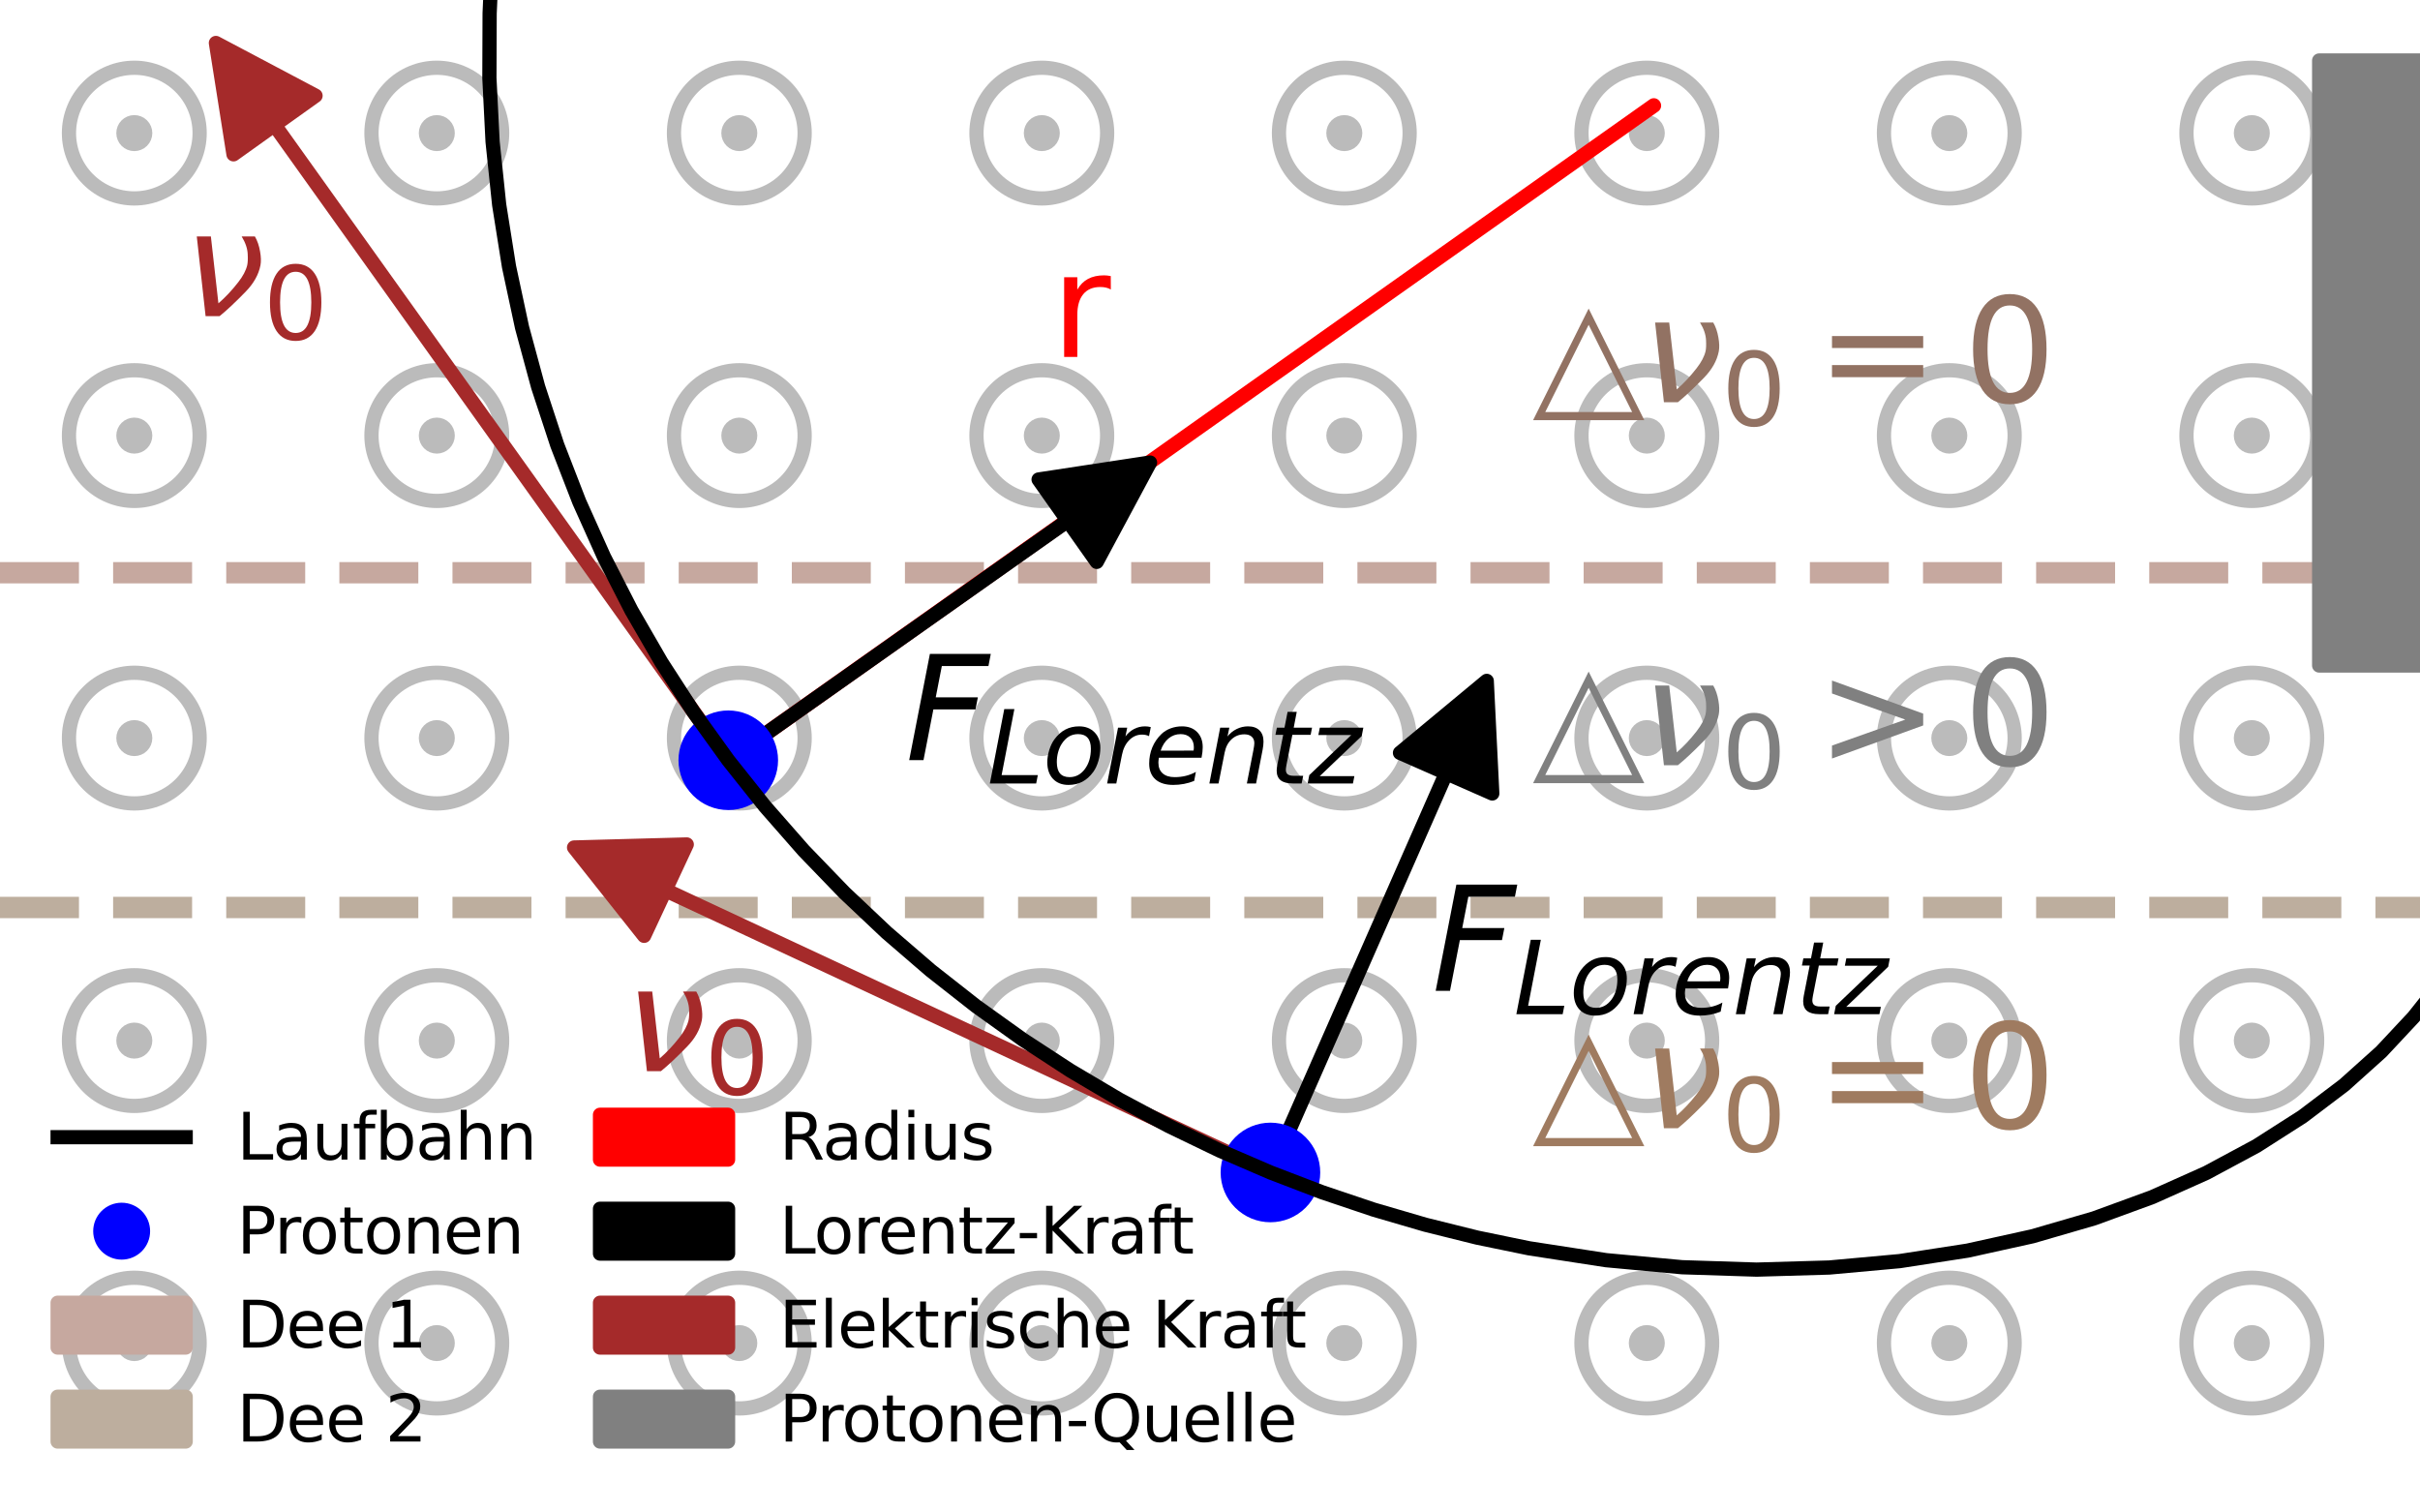 <?xml version="1.0" encoding="utf-8" standalone="no"?>
<!DOCTYPE svg PUBLIC "-//W3C//DTD SVG 1.1//EN"
  "http://www.w3.org/Graphics/SVG/1.1/DTD/svg11.dtd">
<svg xmlns:xlink="http://www.w3.org/1999/xlink" width="170.079pt" height="106.299pt" viewBox="0 0 170.079 106.299" xmlns="http://www.w3.org/2000/svg" version="1.1">
 <defs>
  <style type="text/css">*{stroke-linejoin: round; stroke-linecap: butt}</style>
 </defs>
 <g id="figure_1">
  <g id="patch_1">
   <path d="M 0 106.299 
L 170.079 106.299 
L 170.079 0 
L 0 0 
z
" style="fill: #ffffff"/>
  </g>
  <g id="axes_1">
   <g id="patch_2">
    <path d="M 0 106.299 
L 170.079 106.299 
L 170.079 0 
L 0 0 
z
" style="fill: #ffffff"/>
   </g>
   <g id="line2d_1">
    <path d="M 0 63.78 
L 170.079 63.78 
" clip-path="url(#p812c05438d)" style="fill: none; stroke-dasharray: 5.55,2.4; stroke-dashoffset: 0; stroke: #bdae9e; stroke-width: 1.5"/>
   </g>
   <g id="line2d_2">
    <path d="M 0 40.252 
L 170.079 40.252 
" clip-path="url(#p812c05438d)" style="fill: none; stroke-dasharray: 5.55,2.4; stroke-dashoffset: 0; stroke: #c6a89f; stroke-width: 1.5"/>
   </g>
   <g id="patch_3">
    <path d="M 9.439 98.986 
C 10.657 98.986 11.825 98.502 12.686 97.641 
C 13.548 96.78 14.031 95.612 14.031 94.394 
C 14.031 93.176 13.548 92.008 12.686 91.147 
C 11.825 90.285 10.657 89.802 9.439 89.802 
C 8.222 89.802 7.053 90.285 6.192 91.147 
C 5.331 92.008 4.847 93.176 4.847 94.394 
C 4.847 95.612 5.331 96.78 6.192 97.641 
C 7.053 98.502 8.222 98.986 9.439 98.986 
L 9.439 98.986 
z
" clip-path="url(#p812c05438d)" style="fill: none; stroke: #bbbbbb; stroke-linejoin: miter"/>
   </g>
   <g id="patch_4">
    <path d="M 9.439 95.159 
C 9.642 95.159 9.837 95.078 9.981 94.935 
C 10.124 94.791 10.205 94.597 10.205 94.394 
C 10.205 94.191 10.124 93.996 9.981 93.853 
C 9.837 93.709 9.642 93.628 9.439 93.628 
C 9.236 93.628 9.042 93.709 8.898 93.853 
C 8.755 93.996 8.674 94.191 8.674 94.394 
C 8.674 94.597 8.755 94.791 8.898 94.935 
C 9.042 95.078 9.236 95.159 9.439 95.159 
z
" clip-path="url(#p812c05438d)" style="fill: #bbbbbb; stroke: #bbbbbb; stroke-linejoin: miter"/>
   </g>
   <g id="patch_5">
    <path d="M 9.439 77.726 
C 10.657 77.726 11.825 77.242 12.686 76.381 
C 13.548 75.52 14.031 74.352 14.031 73.134 
C 14.031 71.916 13.548 70.748 12.686 69.887 
C 11.825 69.026 10.657 68.542 9.439 68.542 
C 8.222 68.542 7.053 69.026 6.192 69.887 
C 5.331 70.748 4.847 71.916 4.847 73.134 
C 4.847 74.352 5.331 75.52 6.192 76.381 
C 7.053 77.242 8.222 77.726 9.439 77.726 
L 9.439 77.726 
z
" clip-path="url(#p812c05438d)" style="fill: none; stroke: #bbbbbb; stroke-linejoin: miter"/>
   </g>
   <g id="patch_6">
    <path d="M 9.439 73.899 
C 9.642 73.899 9.837 73.819 9.981 73.675 
C 10.124 73.532 10.205 73.337 10.205 73.134 
C 10.205 72.931 10.124 72.736 9.981 72.593 
C 9.837 72.449 9.642 72.369 9.439 72.369 
C 9.236 72.369 9.042 72.449 8.898 72.593 
C 8.755 72.736 8.674 72.931 8.674 73.134 
C 8.674 73.337 8.755 73.532 8.898 73.675 
C 9.042 73.819 9.236 73.899 9.439 73.899 
z
" clip-path="url(#p812c05438d)" style="fill: #bbbbbb; stroke: #bbbbbb; stroke-linejoin: miter"/>
   </g>
   <g id="patch_7">
    <path d="M 9.439 56.466 
C 10.657 56.466 11.825 55.982 12.686 55.121 
C 13.548 54.26 14.031 53.092 14.031 51.874 
C 14.031 50.656 13.548 49.488 12.686 48.627 
C 11.825 47.766 10.657 47.282 9.439 47.282 
C 8.222 47.282 7.053 47.766 6.192 48.627 
C 5.331 49.488 4.847 50.656 4.847 51.874 
C 4.847 53.092 5.331 54.26 6.192 55.121 
C 7.053 55.982 8.222 56.466 9.439 56.466 
L 9.439 56.466 
z
" clip-path="url(#p812c05438d)" style="fill: none; stroke: #bbbbbb; stroke-linejoin: miter"/>
   </g>
   <g id="patch_8">
    <path d="M 9.439 52.639 
C 9.642 52.639 9.837 52.559 9.981 52.415 
C 10.124 52.272 10.205 52.077 10.205 51.874 
C 10.205 51.671 10.124 51.476 9.981 51.333 
C 9.837 51.189 9.642 51.109 9.439 51.109 
C 9.236 51.109 9.042 51.189 8.898 51.333 
C 8.755 51.476 8.674 51.671 8.674 51.874 
C 8.674 52.077 8.755 52.272 8.898 52.415 
C 9.042 52.559 9.236 52.639 9.439 52.639 
z
" clip-path="url(#p812c05438d)" style="fill: #bbbbbb; stroke: #bbbbbb; stroke-linejoin: miter"/>
   </g>
   <g id="patch_9">
    <path d="M 9.439 35.206 
C 10.657 35.206 11.825 34.722 12.686 33.861 
C 13.548 33 14.031 31.832 14.031 30.614 
C 14.031 29.396 13.548 28.228 12.686 27.367 
C 11.825 26.506 10.657 26.022 9.439 26.022 
C 8.222 26.022 7.053 26.506 6.192 27.367 
C 5.331 28.228 4.847 29.396 4.847 30.614 
C 4.847 31.832 5.331 33 6.192 33.861 
C 7.053 34.722 8.222 35.206 9.439 35.206 
L 9.439 35.206 
z
" clip-path="url(#p812c05438d)" style="fill: none; stroke: #bbbbbb; stroke-linejoin: miter"/>
   </g>
   <g id="patch_10">
    <path d="M 9.439 31.38 
C 9.642 31.38 9.837 31.299 9.981 31.155 
C 10.124 31.012 10.205 30.817 10.205 30.614 
C 10.205 30.411 10.124 30.217 9.981 30.073 
C 9.837 29.929 9.642 29.849 9.439 29.849 
C 9.236 29.849 9.042 29.929 8.898 30.073 
C 8.755 30.217 8.674 30.411 8.674 30.614 
C 8.674 30.817 8.755 31.012 8.898 31.155 
C 9.042 31.299 9.236 31.38 9.439 31.38 
z
" clip-path="url(#p812c05438d)" style="fill: #bbbbbb; stroke: #bbbbbb; stroke-linejoin: miter"/>
   </g>
   <g id="patch_11">
    <path d="M 9.439 13.946 
C 10.657 13.946 11.825 13.463 12.686 12.601 
C 13.548 11.74 14.031 10.572 14.031 9.354 
C 14.031 8.136 13.548 6.968 12.686 6.107 
C 11.825 5.246 10.657 4.762 9.439 4.762 
C 8.222 4.762 7.053 5.246 6.192 6.107 
C 5.331 6.968 4.847 8.136 4.847 9.354 
C 4.847 10.572 5.331 11.74 6.192 12.601 
C 7.053 13.463 8.222 13.946 9.439 13.946 
L 9.439 13.946 
z
" clip-path="url(#p812c05438d)" style="fill: none; stroke: #bbbbbb; stroke-linejoin: miter"/>
   </g>
   <g id="patch_12">
    <path d="M 9.439 10.12 
C 9.642 10.12 9.837 10.039 9.981 9.896 
C 10.124 9.752 10.205 9.557 10.205 9.354 
C 10.205 9.151 10.124 8.957 9.981 8.813 
C 9.837 8.67 9.642 8.589 9.439 8.589 
C 9.236 8.589 9.042 8.67 8.898 8.813 
C 8.755 8.957 8.674 9.151 8.674 9.354 
C 8.674 9.557 8.755 9.752 8.898 9.896 
C 9.042 10.039 9.236 10.12 9.439 10.12 
z
" clip-path="url(#p812c05438d)" style="fill: #bbbbbb; stroke: #bbbbbb; stroke-linejoin: miter"/>
   </g>
   <g id="patch_13">
    <path d="M 30.699 98.986 
C 31.917 98.986 33.085 98.502 33.946 97.641 
C 34.807 96.78 35.291 95.612 35.291 94.394 
C 35.291 93.176 34.807 92.008 33.946 91.147 
C 33.085 90.285 31.917 89.802 30.699 89.802 
C 29.481 89.802 28.313 90.285 27.452 91.147 
C 26.591 92.008 26.107 93.176 26.107 94.394 
C 26.107 95.612 26.591 96.78 27.452 97.641 
C 28.313 98.502 29.481 98.986 30.699 98.986 
L 30.699 98.986 
z
" clip-path="url(#p812c05438d)" style="fill: none; stroke: #bbbbbb; stroke-linejoin: miter"/>
   </g>
   <g id="patch_14">
    <path d="M 30.699 95.159 
C 30.902 95.159 31.097 95.078 31.24 94.935 
C 31.384 94.791 31.465 94.597 31.465 94.394 
C 31.465 94.191 31.384 93.996 31.24 93.853 
C 31.097 93.709 30.902 93.628 30.699 93.628 
C 30.496 93.628 30.302 93.709 30.158 93.853 
C 30.015 93.996 29.934 94.191 29.934 94.394 
C 29.934 94.597 30.015 94.791 30.158 94.935 
C 30.302 95.078 30.496 95.159 30.699 95.159 
z
" clip-path="url(#p812c05438d)" style="fill: #bbbbbb; stroke: #bbbbbb; stroke-linejoin: miter"/>
   </g>
   <g id="patch_15">
    <path d="M 30.699 77.726 
C 31.917 77.726 33.085 77.242 33.946 76.381 
C 34.807 75.52 35.291 74.352 35.291 73.134 
C 35.291 71.916 34.807 70.748 33.946 69.887 
C 33.085 69.026 31.917 68.542 30.699 68.542 
C 29.481 68.542 28.313 69.026 27.452 69.887 
C 26.591 70.748 26.107 71.916 26.107 73.134 
C 26.107 74.352 26.591 75.52 27.452 76.381 
C 28.313 77.242 29.481 77.726 30.699 77.726 
L 30.699 77.726 
z
" clip-path="url(#p812c05438d)" style="fill: none; stroke: #bbbbbb; stroke-linejoin: miter"/>
   </g>
   <g id="patch_16">
    <path d="M 30.699 73.899 
C 30.902 73.899 31.097 73.819 31.24 73.675 
C 31.384 73.532 31.465 73.337 31.465 73.134 
C 31.465 72.931 31.384 72.736 31.24 72.593 
C 31.097 72.449 30.902 72.369 30.699 72.369 
C 30.496 72.369 30.302 72.449 30.158 72.593 
C 30.015 72.736 29.934 72.931 29.934 73.134 
C 29.934 73.337 30.015 73.532 30.158 73.675 
C 30.302 73.819 30.496 73.899 30.699 73.899 
z
" clip-path="url(#p812c05438d)" style="fill: #bbbbbb; stroke: #bbbbbb; stroke-linejoin: miter"/>
   </g>
   <g id="patch_17">
    <path d="M 30.699 56.466 
C 31.917 56.466 33.085 55.982 33.946 55.121 
C 34.807 54.26 35.291 53.092 35.291 51.874 
C 35.291 50.656 34.807 49.488 33.946 48.627 
C 33.085 47.766 31.917 47.282 30.699 47.282 
C 29.481 47.282 28.313 47.766 27.452 48.627 
C 26.591 49.488 26.107 50.656 26.107 51.874 
C 26.107 53.092 26.591 54.26 27.452 55.121 
C 28.313 55.982 29.481 56.466 30.699 56.466 
L 30.699 56.466 
z
" clip-path="url(#p812c05438d)" style="fill: none; stroke: #bbbbbb; stroke-linejoin: miter"/>
   </g>
   <g id="patch_18">
    <path d="M 30.699 52.639 
C 30.902 52.639 31.097 52.559 31.24 52.415 
C 31.384 52.272 31.465 52.077 31.465 51.874 
C 31.465 51.671 31.384 51.476 31.24 51.333 
C 31.097 51.189 30.902 51.109 30.699 51.109 
C 30.496 51.109 30.302 51.189 30.158 51.333 
C 30.015 51.476 29.934 51.671 29.934 51.874 
C 29.934 52.077 30.015 52.272 30.158 52.415 
C 30.302 52.559 30.496 52.639 30.699 52.639 
z
" clip-path="url(#p812c05438d)" style="fill: #bbbbbb; stroke: #bbbbbb; stroke-linejoin: miter"/>
   </g>
   <g id="patch_19">
    <path d="M 30.699 35.206 
C 31.917 35.206 33.085 34.722 33.946 33.861 
C 34.807 33 35.291 31.832 35.291 30.614 
C 35.291 29.396 34.807 28.228 33.946 27.367 
C 33.085 26.506 31.917 26.022 30.699 26.022 
C 29.481 26.022 28.313 26.506 27.452 27.367 
C 26.591 28.228 26.107 29.396 26.107 30.614 
C 26.107 31.832 26.591 33 27.452 33.861 
C 28.313 34.722 29.481 35.206 30.699 35.206 
L 30.699 35.206 
z
" clip-path="url(#p812c05438d)" style="fill: none; stroke: #bbbbbb; stroke-linejoin: miter"/>
   </g>
   <g id="patch_20">
    <path d="M 30.699 31.38 
C 30.902 31.38 31.097 31.299 31.24 31.155 
C 31.384 31.012 31.465 30.817 31.465 30.614 
C 31.465 30.411 31.384 30.217 31.24 30.073 
C 31.097 29.929 30.902 29.849 30.699 29.849 
C 30.496 29.849 30.302 29.929 30.158 30.073 
C 30.015 30.217 29.934 30.411 29.934 30.614 
C 29.934 30.817 30.015 31.012 30.158 31.155 
C 30.302 31.299 30.496 31.38 30.699 31.38 
z
" clip-path="url(#p812c05438d)" style="fill: #bbbbbb; stroke: #bbbbbb; stroke-linejoin: miter"/>
   </g>
   <g id="patch_21">
    <path d="M 30.699 13.946 
C 31.917 13.946 33.085 13.463 33.946 12.601 
C 34.807 11.74 35.291 10.572 35.291 9.354 
C 35.291 8.136 34.807 6.968 33.946 6.107 
C 33.085 5.246 31.917 4.762 30.699 4.762 
C 29.481 4.762 28.313 5.246 27.452 6.107 
C 26.591 6.968 26.107 8.136 26.107 9.354 
C 26.107 10.572 26.591 11.74 27.452 12.601 
C 28.313 13.463 29.481 13.946 30.699 13.946 
L 30.699 13.946 
z
" clip-path="url(#p812c05438d)" style="fill: none; stroke: #bbbbbb; stroke-linejoin: miter"/>
   </g>
   <g id="patch_22">
    <path d="M 30.699 10.12 
C 30.902 10.12 31.097 10.039 31.24 9.896 
C 31.384 9.752 31.465 9.557 31.465 9.354 
C 31.465 9.151 31.384 8.957 31.24 8.813 
C 31.097 8.67 30.902 8.589 30.699 8.589 
C 30.496 8.589 30.302 8.67 30.158 8.813 
C 30.015 8.957 29.934 9.151 29.934 9.354 
C 29.934 9.557 30.015 9.752 30.158 9.896 
C 30.302 10.039 30.496 10.12 30.699 10.12 
z
" clip-path="url(#p812c05438d)" style="fill: #bbbbbb; stroke: #bbbbbb; stroke-linejoin: miter"/>
   </g>
   <g id="patch_23">
    <path d="M 51.959 98.986 
C 53.177 98.986 54.345 98.502 55.206 97.641 
C 56.067 96.78 56.551 95.612 56.551 94.394 
C 56.551 93.176 56.067 92.008 55.206 91.147 
C 54.345 90.285 53.177 89.802 51.959 89.802 
C 50.741 89.802 49.573 90.285 48.712 91.147 
C 47.851 92.008 47.367 93.176 47.367 94.394 
C 47.367 95.612 47.851 96.78 48.712 97.641 
C 49.573 98.502 50.741 98.986 51.959 98.986 
L 51.959 98.986 
z
" clip-path="url(#p812c05438d)" style="fill: none; stroke: #bbbbbb; stroke-linejoin: miter"/>
   </g>
   <g id="patch_24">
    <path d="M 51.959 95.159 
C 52.162 95.159 52.357 95.078 52.5 94.935 
C 52.644 94.791 52.724 94.597 52.724 94.394 
C 52.724 94.191 52.644 93.996 52.5 93.853 
C 52.357 93.709 52.162 93.628 51.959 93.628 
C 51.756 93.628 51.561 93.709 51.418 93.853 
C 51.274 93.996 51.194 94.191 51.194 94.394 
C 51.194 94.597 51.274 94.791 51.418 94.935 
C 51.561 95.078 51.756 95.159 51.959 95.159 
z
" clip-path="url(#p812c05438d)" style="fill: #bbbbbb; stroke: #bbbbbb; stroke-linejoin: miter"/>
   </g>
   <g id="patch_25">
    <path d="M 51.959 77.726 
C 53.177 77.726 54.345 77.242 55.206 76.381 
C 56.067 75.52 56.551 74.352 56.551 73.134 
C 56.551 71.916 56.067 70.748 55.206 69.887 
C 54.345 69.026 53.177 68.542 51.959 68.542 
C 50.741 68.542 49.573 69.026 48.712 69.887 
C 47.851 70.748 47.367 71.916 47.367 73.134 
C 47.367 74.352 47.851 75.52 48.712 76.381 
C 49.573 77.242 50.741 77.726 51.959 77.726 
L 51.959 77.726 
z
" clip-path="url(#p812c05438d)" style="fill: none; stroke: #bbbbbb; stroke-linejoin: miter"/>
   </g>
   <g id="patch_26">
    <path d="M 51.959 73.899 
C 52.162 73.899 52.357 73.819 52.5 73.675 
C 52.644 73.532 52.724 73.337 52.724 73.134 
C 52.724 72.931 52.644 72.736 52.5 72.593 
C 52.357 72.449 52.162 72.369 51.959 72.369 
C 51.756 72.369 51.561 72.449 51.418 72.593 
C 51.274 72.736 51.194 72.931 51.194 73.134 
C 51.194 73.337 51.274 73.532 51.418 73.675 
C 51.561 73.819 51.756 73.899 51.959 73.899 
z
" clip-path="url(#p812c05438d)" style="fill: #bbbbbb; stroke: #bbbbbb; stroke-linejoin: miter"/>
   </g>
   <g id="patch_27">
    <path d="M 51.959 56.466 
C 53.177 56.466 54.345 55.982 55.206 55.121 
C 56.067 54.26 56.551 53.092 56.551 51.874 
C 56.551 50.656 56.067 49.488 55.206 48.627 
C 54.345 47.766 53.177 47.282 51.959 47.282 
C 50.741 47.282 49.573 47.766 48.712 48.627 
C 47.851 49.488 47.367 50.656 47.367 51.874 
C 47.367 53.092 47.851 54.26 48.712 55.121 
C 49.573 55.982 50.741 56.466 51.959 56.466 
L 51.959 56.466 
z
" clip-path="url(#p812c05438d)" style="fill: none; stroke: #bbbbbb; stroke-linejoin: miter"/>
   </g>
   <g id="patch_28">
    <path d="M 51.959 52.639 
C 52.162 52.639 52.357 52.559 52.5 52.415 
C 52.644 52.272 52.724 52.077 52.724 51.874 
C 52.724 51.671 52.644 51.476 52.5 51.333 
C 52.357 51.189 52.162 51.109 51.959 51.109 
C 51.756 51.109 51.561 51.189 51.418 51.333 
C 51.274 51.476 51.194 51.671 51.194 51.874 
C 51.194 52.077 51.274 52.272 51.418 52.415 
C 51.561 52.559 51.756 52.639 51.959 52.639 
z
" clip-path="url(#p812c05438d)" style="fill: #bbbbbb; stroke: #bbbbbb; stroke-linejoin: miter"/>
   </g>
   <g id="patch_29">
    <path d="M 51.959 35.206 
C 53.177 35.206 54.345 34.722 55.206 33.861 
C 56.067 33 56.551 31.832 56.551 30.614 
C 56.551 29.396 56.067 28.228 55.206 27.367 
C 54.345 26.506 53.177 26.022 51.959 26.022 
C 50.741 26.022 49.573 26.506 48.712 27.367 
C 47.851 28.228 47.367 29.396 47.367 30.614 
C 47.367 31.832 47.851 33 48.712 33.861 
C 49.573 34.722 50.741 35.206 51.959 35.206 
L 51.959 35.206 
z
" clip-path="url(#p812c05438d)" style="fill: none; stroke: #bbbbbb; stroke-linejoin: miter"/>
   </g>
   <g id="patch_30">
    <path d="M 51.959 31.38 
C 52.162 31.38 52.357 31.299 52.5 31.155 
C 52.644 31.012 52.724 30.817 52.724 30.614 
C 52.724 30.411 52.644 30.217 52.5 30.073 
C 52.357 29.929 52.162 29.849 51.959 29.849 
C 51.756 29.849 51.561 29.929 51.418 30.073 
C 51.274 30.217 51.194 30.411 51.194 30.614 
C 51.194 30.817 51.274 31.012 51.418 31.155 
C 51.561 31.299 51.756 31.38 51.959 31.38 
z
" clip-path="url(#p812c05438d)" style="fill: #bbbbbb; stroke: #bbbbbb; stroke-linejoin: miter"/>
   </g>
   <g id="patch_31">
    <path d="M 51.959 13.946 
C 53.177 13.946 54.345 13.463 55.206 12.601 
C 56.067 11.74 56.551 10.572 56.551 9.354 
C 56.551 8.136 56.067 6.968 55.206 6.107 
C 54.345 5.246 53.177 4.762 51.959 4.762 
C 50.741 4.762 49.573 5.246 48.712 6.107 
C 47.851 6.968 47.367 8.136 47.367 9.354 
C 47.367 10.572 47.851 11.74 48.712 12.601 
C 49.573 13.463 50.741 13.946 51.959 13.946 
L 51.959 13.946 
z
" clip-path="url(#p812c05438d)" style="fill: none; stroke: #bbbbbb; stroke-linejoin: miter"/>
   </g>
   <g id="patch_32">
    <path d="M 51.959 10.12 
C 52.162 10.12 52.357 10.039 52.5 9.896 
C 52.644 9.752 52.724 9.557 52.724 9.354 
C 52.724 9.151 52.644 8.957 52.5 8.813 
C 52.357 8.67 52.162 8.589 51.959 8.589 
C 51.756 8.589 51.561 8.67 51.418 8.813 
C 51.274 8.957 51.194 9.151 51.194 9.354 
C 51.194 9.557 51.274 9.752 51.418 9.896 
C 51.561 10.039 51.756 10.12 51.959 10.12 
z
" clip-path="url(#p812c05438d)" style="fill: #bbbbbb; stroke: #bbbbbb; stroke-linejoin: miter"/>
   </g>
   <g id="patch_33">
    <path d="M 73.219 98.986 
C 74.437 98.986 75.605 98.502 76.466 97.641 
C 77.327 96.78 77.811 95.612 77.811 94.394 
C 77.811 93.176 77.327 92.008 76.466 91.147 
C 75.605 90.285 74.437 89.802 73.219 89.802 
C 72.001 89.802 70.833 90.285 69.972 91.147 
C 69.111 92.008 68.627 93.176 68.627 94.394 
C 68.627 95.612 69.111 96.78 69.972 97.641 
C 70.833 98.502 72.001 98.986 73.219 98.986 
L 73.219 98.986 
z
" clip-path="url(#p812c05438d)" style="fill: none; stroke: #bbbbbb; stroke-linejoin: miter"/>
   </g>
   <g id="patch_34">
    <path d="M 73.219 95.159 
C 73.422 95.159 73.617 95.078 73.76 94.935 
C 73.904 94.791 73.984 94.597 73.984 94.394 
C 73.984 94.191 73.904 93.996 73.76 93.853 
C 73.617 93.709 73.422 93.628 73.219 93.628 
C 73.016 93.628 72.821 93.709 72.678 93.853 
C 72.534 93.996 72.454 94.191 72.454 94.394 
C 72.454 94.597 72.534 94.791 72.678 94.935 
C 72.821 95.078 73.016 95.159 73.219 95.159 
z
" clip-path="url(#p812c05438d)" style="fill: #bbbbbb; stroke: #bbbbbb; stroke-linejoin: miter"/>
   </g>
   <g id="patch_35">
    <path d="M 73.219 77.726 
C 74.437 77.726 75.605 77.242 76.466 76.381 
C 77.327 75.52 77.811 74.352 77.811 73.134 
C 77.811 71.916 77.327 70.748 76.466 69.887 
C 75.605 69.026 74.437 68.542 73.219 68.542 
C 72.001 68.542 70.833 69.026 69.972 69.887 
C 69.111 70.748 68.627 71.916 68.627 73.134 
C 68.627 74.352 69.111 75.52 69.972 76.381 
C 70.833 77.242 72.001 77.726 73.219 77.726 
L 73.219 77.726 
z
" clip-path="url(#p812c05438d)" style="fill: none; stroke: #bbbbbb; stroke-linejoin: miter"/>
   </g>
   <g id="patch_36">
    <path d="M 73.219 73.899 
C 73.422 73.899 73.617 73.819 73.76 73.675 
C 73.904 73.532 73.984 73.337 73.984 73.134 
C 73.984 72.931 73.904 72.736 73.76 72.593 
C 73.617 72.449 73.422 72.369 73.219 72.369 
C 73.016 72.369 72.821 72.449 72.678 72.593 
C 72.534 72.736 72.454 72.931 72.454 73.134 
C 72.454 73.337 72.534 73.532 72.678 73.675 
C 72.821 73.819 73.016 73.899 73.219 73.899 
z
" clip-path="url(#p812c05438d)" style="fill: #bbbbbb; stroke: #bbbbbb; stroke-linejoin: miter"/>
   </g>
   <g id="patch_37">
    <path d="M 73.219 56.466 
C 74.437 56.466 75.605 55.982 76.466 55.121 
C 77.327 54.26 77.811 53.092 77.811 51.874 
C 77.811 50.656 77.327 49.488 76.466 48.627 
C 75.605 47.766 74.437 47.282 73.219 47.282 
C 72.001 47.282 70.833 47.766 69.972 48.627 
C 69.111 49.488 68.627 50.656 68.627 51.874 
C 68.627 53.092 69.111 54.26 69.972 55.121 
C 70.833 55.982 72.001 56.466 73.219 56.466 
L 73.219 56.466 
z
" clip-path="url(#p812c05438d)" style="fill: none; stroke: #bbbbbb; stroke-linejoin: miter"/>
   </g>
   <g id="patch_38">
    <path d="M 73.219 52.639 
C 73.422 52.639 73.617 52.559 73.76 52.415 
C 73.904 52.272 73.984 52.077 73.984 51.874 
C 73.984 51.671 73.904 51.476 73.76 51.333 
C 73.617 51.189 73.422 51.109 73.219 51.109 
C 73.016 51.109 72.821 51.189 72.678 51.333 
C 72.534 51.476 72.454 51.671 72.454 51.874 
C 72.454 52.077 72.534 52.272 72.678 52.415 
C 72.821 52.559 73.016 52.639 73.219 52.639 
z
" clip-path="url(#p812c05438d)" style="fill: #bbbbbb; stroke: #bbbbbb; stroke-linejoin: miter"/>
   </g>
   <g id="patch_39">
    <path d="M 73.219 35.206 
C 74.437 35.206 75.605 34.722 76.466 33.861 
C 77.327 33 77.811 31.832 77.811 30.614 
C 77.811 29.396 77.327 28.228 76.466 27.367 
C 75.605 26.506 74.437 26.022 73.219 26.022 
C 72.001 26.022 70.833 26.506 69.972 27.367 
C 69.111 28.228 68.627 29.396 68.627 30.614 
C 68.627 31.832 69.111 33 69.972 33.861 
C 70.833 34.722 72.001 35.206 73.219 35.206 
L 73.219 35.206 
z
" clip-path="url(#p812c05438d)" style="fill: none; stroke: #bbbbbb; stroke-linejoin: miter"/>
   </g>
   <g id="patch_40">
    <path d="M 73.219 31.38 
C 73.422 31.38 73.617 31.299 73.76 31.155 
C 73.904 31.012 73.984 30.817 73.984 30.614 
C 73.984 30.411 73.904 30.217 73.76 30.073 
C 73.617 29.929 73.422 29.849 73.219 29.849 
C 73.016 29.849 72.821 29.929 72.678 30.073 
C 72.534 30.217 72.454 30.411 72.454 30.614 
C 72.454 30.817 72.534 31.012 72.678 31.155 
C 72.821 31.299 73.016 31.38 73.219 31.38 
z
" clip-path="url(#p812c05438d)" style="fill: #bbbbbb; stroke: #bbbbbb; stroke-linejoin: miter"/>
   </g>
   <g id="patch_41">
    <path d="M 73.219 13.946 
C 74.437 13.946 75.605 13.463 76.466 12.601 
C 77.327 11.74 77.811 10.572 77.811 9.354 
C 77.811 8.136 77.327 6.968 76.466 6.107 
C 75.605 5.246 74.437 4.762 73.219 4.762 
C 72.001 4.762 70.833 5.246 69.972 6.107 
C 69.111 6.968 68.627 8.136 68.627 9.354 
C 68.627 10.572 69.111 11.74 69.972 12.601 
C 70.833 13.463 72.001 13.946 73.219 13.946 
L 73.219 13.946 
z
" clip-path="url(#p812c05438d)" style="fill: none; stroke: #bbbbbb; stroke-linejoin: miter"/>
   </g>
   <g id="patch_42">
    <path d="M 73.219 10.12 
C 73.422 10.12 73.617 10.039 73.76 9.896 
C 73.904 9.752 73.984 9.557 73.984 9.354 
C 73.984 9.151 73.904 8.957 73.76 8.813 
C 73.617 8.67 73.422 8.589 73.219 8.589 
C 73.016 8.589 72.821 8.67 72.678 8.813 
C 72.534 8.957 72.454 9.151 72.454 9.354 
C 72.454 9.557 72.534 9.752 72.678 9.896 
C 72.821 10.039 73.016 10.12 73.219 10.12 
z
" clip-path="url(#p812c05438d)" style="fill: #bbbbbb; stroke: #bbbbbb; stroke-linejoin: miter"/>
   </g>
   <g id="patch_43">
    <path d="M 94.479 98.986 
C 95.697 98.986 96.865 98.502 97.726 97.641 
C 98.587 96.78 99.071 95.612 99.071 94.394 
C 99.071 93.176 98.587 92.008 97.726 91.147 
C 96.865 90.285 95.697 89.802 94.479 89.802 
C 93.261 89.802 92.093 90.285 91.232 91.147 
C 90.37 92.008 89.887 93.176 89.887 94.394 
C 89.887 95.612 90.37 96.78 91.232 97.641 
C 92.093 98.502 93.261 98.986 94.479 98.986 
L 94.479 98.986 
z
" clip-path="url(#p812c05438d)" style="fill: none; stroke: #bbbbbb; stroke-linejoin: miter"/>
   </g>
   <g id="patch_44">
    <path d="M 94.479 95.159 
C 94.682 95.159 94.876 95.078 95.02 94.935 
C 95.163 94.791 95.244 94.597 95.244 94.394 
C 95.244 94.191 95.163 93.996 95.02 93.853 
C 94.876 93.709 94.682 93.628 94.479 93.628 
C 94.276 93.628 94.081 93.709 93.938 93.853 
C 93.794 93.996 93.713 94.191 93.713 94.394 
C 93.713 94.597 93.794 94.791 93.938 94.935 
C 94.081 95.078 94.276 95.159 94.479 95.159 
z
" clip-path="url(#p812c05438d)" style="fill: #bbbbbb; stroke: #bbbbbb; stroke-linejoin: miter"/>
   </g>
   <g id="patch_45">
    <path d="M 94.479 77.726 
C 95.697 77.726 96.865 77.242 97.726 76.381 
C 98.587 75.52 99.071 74.352 99.071 73.134 
C 99.071 71.916 98.587 70.748 97.726 69.887 
C 96.865 69.026 95.697 68.542 94.479 68.542 
C 93.261 68.542 92.093 69.026 91.232 69.887 
C 90.37 70.748 89.887 71.916 89.887 73.134 
C 89.887 74.352 90.37 75.52 91.232 76.381 
C 92.093 77.242 93.261 77.726 94.479 77.726 
L 94.479 77.726 
z
" clip-path="url(#p812c05438d)" style="fill: none; stroke: #bbbbbb; stroke-linejoin: miter"/>
   </g>
   <g id="patch_46">
    <path d="M 94.479 73.899 
C 94.682 73.899 94.876 73.819 95.02 73.675 
C 95.163 73.532 95.244 73.337 95.244 73.134 
C 95.244 72.931 95.163 72.736 95.02 72.593 
C 94.876 72.449 94.682 72.369 94.479 72.369 
C 94.276 72.369 94.081 72.449 93.938 72.593 
C 93.794 72.736 93.713 72.931 93.713 73.134 
C 93.713 73.337 93.794 73.532 93.938 73.675 
C 94.081 73.819 94.276 73.899 94.479 73.899 
z
" clip-path="url(#p812c05438d)" style="fill: #bbbbbb; stroke: #bbbbbb; stroke-linejoin: miter"/>
   </g>
   <g id="patch_47">
    <path d="M 94.479 56.466 
C 95.697 56.466 96.865 55.982 97.726 55.121 
C 98.587 54.26 99.071 53.092 99.071 51.874 
C 99.071 50.656 98.587 49.488 97.726 48.627 
C 96.865 47.766 95.697 47.282 94.479 47.282 
C 93.261 47.282 92.093 47.766 91.232 48.627 
C 90.37 49.488 89.887 50.656 89.887 51.874 
C 89.887 53.092 90.37 54.26 91.232 55.121 
C 92.093 55.982 93.261 56.466 94.479 56.466 
L 94.479 56.466 
z
" clip-path="url(#p812c05438d)" style="fill: none; stroke: #bbbbbb; stroke-linejoin: miter"/>
   </g>
   <g id="patch_48">
    <path d="M 94.479 52.639 
C 94.682 52.639 94.876 52.559 95.02 52.415 
C 95.163 52.272 95.244 52.077 95.244 51.874 
C 95.244 51.671 95.163 51.476 95.02 51.333 
C 94.876 51.189 94.682 51.109 94.479 51.109 
C 94.276 51.109 94.081 51.189 93.938 51.333 
C 93.794 51.476 93.713 51.671 93.713 51.874 
C 93.713 52.077 93.794 52.272 93.938 52.415 
C 94.081 52.559 94.276 52.639 94.479 52.639 
z
" clip-path="url(#p812c05438d)" style="fill: #bbbbbb; stroke: #bbbbbb; stroke-linejoin: miter"/>
   </g>
   <g id="patch_49">
    <path d="M 94.479 35.206 
C 95.697 35.206 96.865 34.722 97.726 33.861 
C 98.587 33 99.071 31.832 99.071 30.614 
C 99.071 29.396 98.587 28.228 97.726 27.367 
C 96.865 26.506 95.697 26.022 94.479 26.022 
C 93.261 26.022 92.093 26.506 91.232 27.367 
C 90.37 28.228 89.887 29.396 89.887 30.614 
C 89.887 31.832 90.37 33 91.232 33.861 
C 92.093 34.722 93.261 35.206 94.479 35.206 
L 94.479 35.206 
z
" clip-path="url(#p812c05438d)" style="fill: none; stroke: #bbbbbb; stroke-linejoin: miter"/>
   </g>
   <g id="patch_50">
    <path d="M 94.479 31.38 
C 94.682 31.38 94.876 31.299 95.02 31.155 
C 95.163 31.012 95.244 30.817 95.244 30.614 
C 95.244 30.411 95.163 30.217 95.02 30.073 
C 94.876 29.929 94.682 29.849 94.479 29.849 
C 94.276 29.849 94.081 29.929 93.938 30.073 
C 93.794 30.217 93.713 30.411 93.713 30.614 
C 93.713 30.817 93.794 31.012 93.938 31.155 
C 94.081 31.299 94.276 31.38 94.479 31.38 
z
" clip-path="url(#p812c05438d)" style="fill: #bbbbbb; stroke: #bbbbbb; stroke-linejoin: miter"/>
   </g>
   <g id="patch_51">
    <path d="M 94.479 13.946 
C 95.697 13.946 96.865 13.463 97.726 12.601 
C 98.587 11.74 99.071 10.572 99.071 9.354 
C 99.071 8.136 98.587 6.968 97.726 6.107 
C 96.865 5.246 95.697 4.762 94.479 4.762 
C 93.261 4.762 92.093 5.246 91.232 6.107 
C 90.37 6.968 89.887 8.136 89.887 9.354 
C 89.887 10.572 90.37 11.74 91.232 12.601 
C 92.093 13.463 93.261 13.946 94.479 13.946 
L 94.479 13.946 
z
" clip-path="url(#p812c05438d)" style="fill: none; stroke: #bbbbbb; stroke-linejoin: miter"/>
   </g>
   <g id="patch_52">
    <path d="M 94.479 10.12 
C 94.682 10.12 94.876 10.039 95.02 9.896 
C 95.163 9.752 95.244 9.557 95.244 9.354 
C 95.244 9.151 95.163 8.957 95.02 8.813 
C 94.876 8.67 94.682 8.589 94.479 8.589 
C 94.276 8.589 94.081 8.67 93.938 8.813 
C 93.794 8.957 93.713 9.151 93.713 9.354 
C 93.713 9.557 93.794 9.752 93.938 9.896 
C 94.081 10.039 94.276 10.12 94.479 10.12 
z
" clip-path="url(#p812c05438d)" style="fill: #bbbbbb; stroke: #bbbbbb; stroke-linejoin: miter"/>
   </g>
   <g id="patch_53">
    <path d="M 115.739 98.986 
C 116.956 98.986 118.125 98.502 118.986 97.641 
C 119.847 96.78 120.331 95.612 120.331 94.394 
C 120.331 93.176 119.847 92.008 118.986 91.147 
C 118.125 90.285 116.956 89.802 115.739 89.802 
C 114.521 89.802 113.353 90.285 112.491 91.147 
C 111.63 92.008 111.146 93.176 111.146 94.394 
C 111.146 95.612 111.63 96.78 112.491 97.641 
C 113.353 98.502 114.521 98.986 115.739 98.986 
L 115.739 98.986 
z
" clip-path="url(#p812c05438d)" style="fill: none; stroke: #bbbbbb; stroke-linejoin: miter"/>
   </g>
   <g id="patch_54">
    <path d="M 115.739 95.159 
C 115.942 95.159 116.136 95.078 116.28 94.935 
C 116.423 94.791 116.504 94.597 116.504 94.394 
C 116.504 94.191 116.423 93.996 116.28 93.853 
C 116.136 93.709 115.942 93.628 115.739 93.628 
C 115.536 93.628 115.341 93.709 115.197 93.853 
C 115.054 93.996 114.973 94.191 114.973 94.394 
C 114.973 94.597 115.054 94.791 115.197 94.935 
C 115.341 95.078 115.536 95.159 115.739 95.159 
z
" clip-path="url(#p812c05438d)" style="fill: #bbbbbb; stroke: #bbbbbb; stroke-linejoin: miter"/>
   </g>
   <g id="patch_55">
    <path d="M 115.739 77.726 
C 116.956 77.726 118.125 77.242 118.986 76.381 
C 119.847 75.52 120.331 74.352 120.331 73.134 
C 120.331 71.916 119.847 70.748 118.986 69.887 
C 118.125 69.026 116.956 68.542 115.739 68.542 
C 114.521 68.542 113.353 69.026 112.491 69.887 
C 111.63 70.748 111.146 71.916 111.146 73.134 
C 111.146 74.352 111.63 75.52 112.491 76.381 
C 113.353 77.242 114.521 77.726 115.739 77.726 
L 115.739 77.726 
z
" clip-path="url(#p812c05438d)" style="fill: none; stroke: #bbbbbb; stroke-linejoin: miter"/>
   </g>
   <g id="patch_56">
    <path d="M 115.739 73.899 
C 115.942 73.899 116.136 73.819 116.28 73.675 
C 116.423 73.532 116.504 73.337 116.504 73.134 
C 116.504 72.931 116.423 72.736 116.28 72.593 
C 116.136 72.449 115.942 72.369 115.739 72.369 
C 115.536 72.369 115.341 72.449 115.197 72.593 
C 115.054 72.736 114.973 72.931 114.973 73.134 
C 114.973 73.337 115.054 73.532 115.197 73.675 
C 115.341 73.819 115.536 73.899 115.739 73.899 
z
" clip-path="url(#p812c05438d)" style="fill: #bbbbbb; stroke: #bbbbbb; stroke-linejoin: miter"/>
   </g>
   <g id="patch_57">
    <path d="M 115.739 56.466 
C 116.956 56.466 118.125 55.982 118.986 55.121 
C 119.847 54.26 120.331 53.092 120.331 51.874 
C 120.331 50.656 119.847 49.488 118.986 48.627 
C 118.125 47.766 116.956 47.282 115.739 47.282 
C 114.521 47.282 113.353 47.766 112.491 48.627 
C 111.63 49.488 111.146 50.656 111.146 51.874 
C 111.146 53.092 111.63 54.26 112.491 55.121 
C 113.353 55.982 114.521 56.466 115.739 56.466 
L 115.739 56.466 
z
" clip-path="url(#p812c05438d)" style="fill: none; stroke: #bbbbbb; stroke-linejoin: miter"/>
   </g>
   <g id="patch_58">
    <path d="M 115.739 52.639 
C 115.942 52.639 116.136 52.559 116.28 52.415 
C 116.423 52.272 116.504 52.077 116.504 51.874 
C 116.504 51.671 116.423 51.476 116.28 51.333 
C 116.136 51.189 115.942 51.109 115.739 51.109 
C 115.536 51.109 115.341 51.189 115.197 51.333 
C 115.054 51.476 114.973 51.671 114.973 51.874 
C 114.973 52.077 115.054 52.272 115.197 52.415 
C 115.341 52.559 115.536 52.639 115.739 52.639 
z
" clip-path="url(#p812c05438d)" style="fill: #bbbbbb; stroke: #bbbbbb; stroke-linejoin: miter"/>
   </g>
   <g id="patch_59">
    <path d="M 115.739 35.206 
C 116.956 35.206 118.125 34.722 118.986 33.861 
C 119.847 33 120.331 31.832 120.331 30.614 
C 120.331 29.396 119.847 28.228 118.986 27.367 
C 118.125 26.506 116.956 26.022 115.739 26.022 
C 114.521 26.022 113.353 26.506 112.491 27.367 
C 111.63 28.228 111.146 29.396 111.146 30.614 
C 111.146 31.832 111.63 33 112.491 33.861 
C 113.353 34.722 114.521 35.206 115.739 35.206 
L 115.739 35.206 
z
" clip-path="url(#p812c05438d)" style="fill: none; stroke: #bbbbbb; stroke-linejoin: miter"/>
   </g>
   <g id="patch_60">
    <path d="M 115.739 31.38 
C 115.942 31.38 116.136 31.299 116.28 31.155 
C 116.423 31.012 116.504 30.817 116.504 30.614 
C 116.504 30.411 116.423 30.217 116.28 30.073 
C 116.136 29.929 115.942 29.849 115.739 29.849 
C 115.536 29.849 115.341 29.929 115.197 30.073 
C 115.054 30.217 114.973 30.411 114.973 30.614 
C 114.973 30.817 115.054 31.012 115.197 31.155 
C 115.341 31.299 115.536 31.38 115.739 31.38 
z
" clip-path="url(#p812c05438d)" style="fill: #bbbbbb; stroke: #bbbbbb; stroke-linejoin: miter"/>
   </g>
   <g id="patch_61">
    <path d="M 115.739 13.946 
C 116.956 13.946 118.125 13.463 118.986 12.601 
C 119.847 11.74 120.331 10.572 120.331 9.354 
C 120.331 8.136 119.847 6.968 118.986 6.107 
C 118.125 5.246 116.956 4.762 115.739 4.762 
C 114.521 4.762 113.353 5.246 112.491 6.107 
C 111.63 6.968 111.146 8.136 111.146 9.354 
C 111.146 10.572 111.63 11.74 112.491 12.601 
C 113.353 13.463 114.521 13.946 115.739 13.946 
L 115.739 13.946 
z
" clip-path="url(#p812c05438d)" style="fill: none; stroke: #bbbbbb; stroke-linejoin: miter"/>
   </g>
   <g id="patch_62">
    <path d="M 115.739 10.12 
C 115.942 10.12 116.136 10.039 116.28 9.896 
C 116.423 9.752 116.504 9.557 116.504 9.354 
C 116.504 9.151 116.423 8.957 116.28 8.813 
C 116.136 8.67 115.942 8.589 115.739 8.589 
C 115.536 8.589 115.341 8.67 115.197 8.813 
C 115.054 8.957 114.973 9.151 114.973 9.354 
C 114.973 9.557 115.054 9.752 115.197 9.896 
C 115.341 10.039 115.536 10.12 115.739 10.12 
z
" clip-path="url(#p812c05438d)" style="fill: #bbbbbb; stroke: #bbbbbb; stroke-linejoin: miter"/>
   </g>
   <g id="patch_63">
    <path d="M 136.998 98.986 
C 138.216 98.986 139.384 98.502 140.246 97.641 
C 141.107 96.78 141.591 95.612 141.591 94.394 
C 141.591 93.176 141.107 92.008 140.246 91.147 
C 139.384 90.285 138.216 89.802 136.998 89.802 
C 135.781 89.802 134.612 90.285 133.751 91.147 
C 132.89 92.008 132.406 93.176 132.406 94.394 
C 132.406 95.612 132.89 96.78 133.751 97.641 
C 134.612 98.502 135.781 98.986 136.998 98.986 
L 136.998 98.986 
z
" clip-path="url(#p812c05438d)" style="fill: none; stroke: #bbbbbb; stroke-linejoin: miter"/>
   </g>
   <g id="patch_64">
    <path d="M 136.998 95.159 
C 137.201 95.159 137.396 95.078 137.54 94.935 
C 137.683 94.791 137.764 94.597 137.764 94.394 
C 137.764 94.191 137.683 93.996 137.54 93.853 
C 137.396 93.709 137.201 93.628 136.998 93.628 
C 136.795 93.628 136.601 93.709 136.457 93.853 
C 136.314 93.996 136.233 94.191 136.233 94.394 
C 136.233 94.597 136.314 94.791 136.457 94.935 
C 136.601 95.078 136.795 95.159 136.998 95.159 
z
" clip-path="url(#p812c05438d)" style="fill: #bbbbbb; stroke: #bbbbbb; stroke-linejoin: miter"/>
   </g>
   <g id="patch_65">
    <path d="M 136.998 77.726 
C 138.216 77.726 139.384 77.242 140.246 76.381 
C 141.107 75.52 141.591 74.352 141.591 73.134 
C 141.591 71.916 141.107 70.748 140.246 69.887 
C 139.384 69.026 138.216 68.542 136.998 68.542 
C 135.781 68.542 134.612 69.026 133.751 69.887 
C 132.89 70.748 132.406 71.916 132.406 73.134 
C 132.406 74.352 132.89 75.52 133.751 76.381 
C 134.612 77.242 135.781 77.726 136.998 77.726 
L 136.998 77.726 
z
" clip-path="url(#p812c05438d)" style="fill: none; stroke: #bbbbbb; stroke-linejoin: miter"/>
   </g>
   <g id="patch_66">
    <path d="M 136.998 73.899 
C 137.201 73.899 137.396 73.819 137.54 73.675 
C 137.683 73.532 137.764 73.337 137.764 73.134 
C 137.764 72.931 137.683 72.736 137.54 72.593 
C 137.396 72.449 137.201 72.369 136.998 72.369 
C 136.795 72.369 136.601 72.449 136.457 72.593 
C 136.314 72.736 136.233 72.931 136.233 73.134 
C 136.233 73.337 136.314 73.532 136.457 73.675 
C 136.601 73.819 136.795 73.899 136.998 73.899 
z
" clip-path="url(#p812c05438d)" style="fill: #bbbbbb; stroke: #bbbbbb; stroke-linejoin: miter"/>
   </g>
   <g id="patch_67">
    <path d="M 136.998 56.466 
C 138.216 56.466 139.384 55.982 140.246 55.121 
C 141.107 54.26 141.591 53.092 141.591 51.874 
C 141.591 50.656 141.107 49.488 140.246 48.627 
C 139.384 47.766 138.216 47.282 136.998 47.282 
C 135.781 47.282 134.612 47.766 133.751 48.627 
C 132.89 49.488 132.406 50.656 132.406 51.874 
C 132.406 53.092 132.89 54.26 133.751 55.121 
C 134.612 55.982 135.781 56.466 136.998 56.466 
L 136.998 56.466 
z
" clip-path="url(#p812c05438d)" style="fill: none; stroke: #bbbbbb; stroke-linejoin: miter"/>
   </g>
   <g id="patch_68">
    <path d="M 136.998 52.639 
C 137.201 52.639 137.396 52.559 137.54 52.415 
C 137.683 52.272 137.764 52.077 137.764 51.874 
C 137.764 51.671 137.683 51.476 137.54 51.333 
C 137.396 51.189 137.201 51.109 136.998 51.109 
C 136.795 51.109 136.601 51.189 136.457 51.333 
C 136.314 51.476 136.233 51.671 136.233 51.874 
C 136.233 52.077 136.314 52.272 136.457 52.415 
C 136.601 52.559 136.795 52.639 136.998 52.639 
z
" clip-path="url(#p812c05438d)" style="fill: #bbbbbb; stroke: #bbbbbb; stroke-linejoin: miter"/>
   </g>
   <g id="patch_69">
    <path d="M 136.998 35.206 
C 138.216 35.206 139.384 34.722 140.246 33.861 
C 141.107 33 141.591 31.832 141.591 30.614 
C 141.591 29.396 141.107 28.228 140.246 27.367 
C 139.384 26.506 138.216 26.022 136.998 26.022 
C 135.781 26.022 134.612 26.506 133.751 27.367 
C 132.89 28.228 132.406 29.396 132.406 30.614 
C 132.406 31.832 132.89 33 133.751 33.861 
C 134.612 34.722 135.781 35.206 136.998 35.206 
L 136.998 35.206 
z
" clip-path="url(#p812c05438d)" style="fill: none; stroke: #bbbbbb; stroke-linejoin: miter"/>
   </g>
   <g id="patch_70">
    <path d="M 136.998 31.38 
C 137.201 31.38 137.396 31.299 137.54 31.155 
C 137.683 31.012 137.764 30.817 137.764 30.614 
C 137.764 30.411 137.683 30.217 137.54 30.073 
C 137.396 29.929 137.201 29.849 136.998 29.849 
C 136.795 29.849 136.601 29.929 136.457 30.073 
C 136.314 30.217 136.233 30.411 136.233 30.614 
C 136.233 30.817 136.314 31.012 136.457 31.155 
C 136.601 31.299 136.795 31.38 136.998 31.38 
z
" clip-path="url(#p812c05438d)" style="fill: #bbbbbb; stroke: #bbbbbb; stroke-linejoin: miter"/>
   </g>
   <g id="patch_71">
    <path d="M 136.998 13.946 
C 138.216 13.946 139.384 13.463 140.246 12.601 
C 141.107 11.74 141.591 10.572 141.591 9.354 
C 141.591 8.136 141.107 6.968 140.246 6.107 
C 139.384 5.246 138.216 4.762 136.998 4.762 
C 135.781 4.762 134.612 5.246 133.751 6.107 
C 132.89 6.968 132.406 8.136 132.406 9.354 
C 132.406 10.572 132.89 11.74 133.751 12.601 
C 134.612 13.463 135.781 13.946 136.998 13.946 
L 136.998 13.946 
z
" clip-path="url(#p812c05438d)" style="fill: none; stroke: #bbbbbb; stroke-linejoin: miter"/>
   </g>
   <g id="patch_72">
    <path d="M 136.998 10.12 
C 137.201 10.12 137.396 10.039 137.54 9.896 
C 137.683 9.752 137.764 9.557 137.764 9.354 
C 137.764 9.151 137.683 8.957 137.54 8.813 
C 137.396 8.67 137.201 8.589 136.998 8.589 
C 136.795 8.589 136.601 8.67 136.457 8.813 
C 136.314 8.957 136.233 9.151 136.233 9.354 
C 136.233 9.557 136.314 9.752 136.457 9.896 
C 136.601 10.039 136.795 10.12 136.998 10.12 
z
" clip-path="url(#p812c05438d)" style="fill: #bbbbbb; stroke: #bbbbbb; stroke-linejoin: miter"/>
   </g>
   <g id="patch_73">
    <path d="M 158.258 98.986 
C 159.476 98.986 160.644 98.502 161.505 97.641 
C 162.367 96.78 162.85 95.612 162.85 94.394 
C 162.85 93.176 162.367 92.008 161.505 91.147 
C 160.644 90.285 159.476 89.802 158.258 89.802 
C 157.04 89.802 155.872 90.285 155.011 91.147 
C 154.15 92.008 153.666 93.176 153.666 94.394 
C 153.666 95.612 154.15 96.78 155.011 97.641 
C 155.872 98.502 157.04 98.986 158.258 98.986 
L 158.258 98.986 
z
" clip-path="url(#p812c05438d)" style="fill: none; stroke: #bbbbbb; stroke-linejoin: miter"/>
   </g>
   <g id="patch_74">
    <path d="M 158.258 95.159 
C 158.461 95.159 158.656 95.078 158.799 94.935 
C 158.943 94.791 159.024 94.597 159.024 94.394 
C 159.024 94.191 158.943 93.996 158.799 93.853 
C 158.656 93.709 158.461 93.628 158.258 93.628 
C 158.055 93.628 157.861 93.709 157.717 93.853 
C 157.574 93.996 157.493 94.191 157.493 94.394 
C 157.493 94.597 157.574 94.791 157.717 94.935 
C 157.861 95.078 158.055 95.159 158.258 95.159 
z
" clip-path="url(#p812c05438d)" style="fill: #bbbbbb; stroke: #bbbbbb; stroke-linejoin: miter"/>
   </g>
   <g id="patch_75">
    <path d="M 158.258 77.726 
C 159.476 77.726 160.644 77.242 161.505 76.381 
C 162.367 75.52 162.85 74.352 162.85 73.134 
C 162.85 71.916 162.367 70.748 161.505 69.887 
C 160.644 69.026 159.476 68.542 158.258 68.542 
C 157.04 68.542 155.872 69.026 155.011 69.887 
C 154.15 70.748 153.666 71.916 153.666 73.134 
C 153.666 74.352 154.15 75.52 155.011 76.381 
C 155.872 77.242 157.04 77.726 158.258 77.726 
L 158.258 77.726 
z
" clip-path="url(#p812c05438d)" style="fill: none; stroke: #bbbbbb; stroke-linejoin: miter"/>
   </g>
   <g id="patch_76">
    <path d="M 158.258 73.899 
C 158.461 73.899 158.656 73.819 158.799 73.675 
C 158.943 73.532 159.024 73.337 159.024 73.134 
C 159.024 72.931 158.943 72.736 158.799 72.593 
C 158.656 72.449 158.461 72.369 158.258 72.369 
C 158.055 72.369 157.861 72.449 157.717 72.593 
C 157.574 72.736 157.493 72.931 157.493 73.134 
C 157.493 73.337 157.574 73.532 157.717 73.675 
C 157.861 73.819 158.055 73.899 158.258 73.899 
z
" clip-path="url(#p812c05438d)" style="fill: #bbbbbb; stroke: #bbbbbb; stroke-linejoin: miter"/>
   </g>
   <g id="patch_77">
    <path d="M 158.258 56.466 
C 159.476 56.466 160.644 55.982 161.505 55.121 
C 162.367 54.26 162.85 53.092 162.85 51.874 
C 162.85 50.656 162.367 49.488 161.505 48.627 
C 160.644 47.766 159.476 47.282 158.258 47.282 
C 157.04 47.282 155.872 47.766 155.011 48.627 
C 154.15 49.488 153.666 50.656 153.666 51.874 
C 153.666 53.092 154.15 54.26 155.011 55.121 
C 155.872 55.982 157.04 56.466 158.258 56.466 
L 158.258 56.466 
z
" clip-path="url(#p812c05438d)" style="fill: none; stroke: #bbbbbb; stroke-linejoin: miter"/>
   </g>
   <g id="patch_78">
    <path d="M 158.258 52.639 
C 158.461 52.639 158.656 52.559 158.799 52.415 
C 158.943 52.272 159.024 52.077 159.024 51.874 
C 159.024 51.671 158.943 51.476 158.799 51.333 
C 158.656 51.189 158.461 51.109 158.258 51.109 
C 158.055 51.109 157.861 51.189 157.717 51.333 
C 157.574 51.476 157.493 51.671 157.493 51.874 
C 157.493 52.077 157.574 52.272 157.717 52.415 
C 157.861 52.559 158.055 52.639 158.258 52.639 
z
" clip-path="url(#p812c05438d)" style="fill: #bbbbbb; stroke: #bbbbbb; stroke-linejoin: miter"/>
   </g>
   <g id="patch_79">
    <path d="M 158.258 35.206 
C 159.476 35.206 160.644 34.722 161.505 33.861 
C 162.367 33 162.85 31.832 162.85 30.614 
C 162.85 29.396 162.367 28.228 161.505 27.367 
C 160.644 26.506 159.476 26.022 158.258 26.022 
C 157.04 26.022 155.872 26.506 155.011 27.367 
C 154.15 28.228 153.666 29.396 153.666 30.614 
C 153.666 31.832 154.15 33 155.011 33.861 
C 155.872 34.722 157.04 35.206 158.258 35.206 
L 158.258 35.206 
z
" clip-path="url(#p812c05438d)" style="fill: none; stroke: #bbbbbb; stroke-linejoin: miter"/>
   </g>
   <g id="patch_80">
    <path d="M 158.258 31.38 
C 158.461 31.38 158.656 31.299 158.799 31.155 
C 158.943 31.012 159.024 30.817 159.024 30.614 
C 159.024 30.411 158.943 30.217 158.799 30.073 
C 158.656 29.929 158.461 29.849 158.258 29.849 
C 158.055 29.849 157.861 29.929 157.717 30.073 
C 157.574 30.217 157.493 30.411 157.493 30.614 
C 157.493 30.817 157.574 31.012 157.717 31.155 
C 157.861 31.299 158.055 31.38 158.258 31.38 
z
" clip-path="url(#p812c05438d)" style="fill: #bbbbbb; stroke: #bbbbbb; stroke-linejoin: miter"/>
   </g>
   <g id="patch_81">
    <path d="M 158.258 13.946 
C 159.476 13.946 160.644 13.463 161.505 12.601 
C 162.367 11.74 162.85 10.572 162.85 9.354 
C 162.85 8.136 162.367 6.968 161.505 6.107 
C 160.644 5.246 159.476 4.762 158.258 4.762 
C 157.04 4.762 155.872 5.246 155.011 6.107 
C 154.15 6.968 153.666 8.136 153.666 9.354 
C 153.666 10.572 154.15 11.74 155.011 12.601 
C 155.872 13.463 157.04 13.946 158.258 13.946 
L 158.258 13.946 
z
" clip-path="url(#p812c05438d)" style="fill: none; stroke: #bbbbbb; stroke-linejoin: miter"/>
   </g>
   <g id="patch_82">
    <path d="M 158.258 10.12 
C 158.461 10.12 158.656 10.039 158.799 9.896 
C 158.943 9.752 159.024 9.557 159.024 9.354 
C 159.024 9.151 158.943 8.957 158.799 8.813 
C 158.656 8.67 158.461 8.589 158.258 8.589 
C 158.055 8.589 157.861 8.67 157.717 8.813 
C 157.574 8.957 157.493 9.151 157.493 9.354 
C 157.493 9.557 157.574 9.752 157.717 9.896 
C 157.861 10.039 158.055 10.12 158.258 10.12 
z
" clip-path="url(#p812c05438d)" style="fill: #bbbbbb; stroke: #bbbbbb; stroke-linejoin: miter"/>
   </g>
   <g id="patch_83">
    <path d="M 104.489 47.853 
L 104.878 55.766 
L 101.648 54.345 
L 89.3 82.408 
L 89.274 82.397 
L 101.622 54.334 
L 98.392 52.912 
z
" clip-path="url(#p812c05438d)" style="stroke: #000000; stroke-linejoin: miter"/>
   </g>
   <g id="patch_84">
    <path d="M 116.238 7.412 
L 116.238 7.412 
L 116.246 7.424 
L 51.191 53.444 
L 51.175 53.421 
L 116.23 7.401 
L 116.238 7.412 
z
" clip-path="url(#p812c05438d)" style="fill: #ff0000; stroke: #ff0000; stroke-linejoin: miter"/>
   </g>
   <g id="patch_85">
    <path d="M 40.346 59.563 
L 48.266 59.349 
L 46.774 62.547 
L 89.293 82.389 
L 89.281 82.415 
L 46.762 62.573 
L 45.269 65.771 
z
" clip-path="url(#p812c05438d)" style="fill: #a52a2a; stroke: #a52a2a; stroke-linejoin: miter"/>
   </g>
   <g id="patch_86">
    <path d="M 80.826 32.508 
L 77.08 39.489 
L 75.044 36.606 
L 51.191 53.444 
L 51.175 53.421 
L 75.028 36.583 
L 72.993 33.7 
z
" clip-path="url(#p812c05438d)" style="stroke: #000000; stroke-linejoin: miter"/>
   </g>
   <g id="patch_87">
    <path d="M 15.174 3.02 
L 22.176 6.727 
L 19.305 8.778 
L 51.194 53.424 
L 51.171 53.441 
L 19.281 8.795 
L 16.41 10.846 
z
" clip-path="url(#p812c05438d)" style="fill: #a52a2a; stroke: #a52a2a; stroke-linejoin: miter"/>
   </g>
   <g id="patch_88">
    <path d="M 162.992 46.772 
L 205.512 46.772 
L 205.512 4.252 
L 162.992 4.252 
z
" clip-path="url(#p812c05438d)" style="fill: #808080; stroke: #808080; stroke-linejoin: miter"/>
   </g>
   <g id="matplotlib.axis_1">
    <g id="xtick_1"/>
    <g id="xtick_2"/>
    <g id="xtick_3"/>
    <g id="xtick_4"/>
   </g>
   <g id="matplotlib.axis_2">
    <g id="ytick_1"/>
    <g id="ytick_2"/>
    <g id="ytick_3"/>
    <g id="ytick_4"/>
   </g>
   <g id="line2d_3">
    <defs>
     <path id="macee9a8ea6" d="M 0 3 
C 0.796 3 1.559 2.684 2.121 2.121 
C 2.684 1.559 3 0.796 3 0 
C 3 -0.796 2.684 -1.559 2.121 -2.121 
C 1.559 -2.684 0.796 -3 0 -3 
C -0.796 -3 -1.559 -2.684 -2.121 -2.121 
C -2.684 -1.559 -3 -0.796 -3 0 
C -3 0.796 -2.684 1.559 -2.121 2.121 
C -1.559 2.684 -0.796 3 0 3 
z
" style="stroke: #0000ff"/>
    </defs>
    <g clip-path="url(#p812c05438d)">
     <use xlink:href="#macee9a8ea6" x="89.287" y="82.402" style="fill: #0000ff; stroke: #0000ff"/>
    </g>
   </g>
   <g id="line2d_4">
    <g clip-path="url(#p812c05438d)">
     <use xlink:href="#macee9a8ea6" x="51.183" y="53.432" style="fill: #0000ff; stroke: #0000ff"/>
    </g>
   </g>
   <g id="line2d_5">
    <path d="M 171.079 69.658 
L 169.629 71.484 
L 167.35 73.922 
L 164.745 76.26 
L 161.822 78.473 
L 158.59 80.538 
L 155.06 82.434 
L 151.248 84.139 
L 147.167 85.631 
L 142.838 86.889 
L 138.279 87.896 
L 133.512 88.633 
L 128.562 89.083 
L 123.454 89.23 
L 118.215 89.062 
L 112.873 88.566 
L 107.458 87.731 
L 103.823 86.982 
L 100.178 86.076 
L 96.535 85.011 
L 92.901 83.787 
L 89.287 82.402 
L 85.704 80.856 
L 82.161 79.148 
L 78.668 77.279 
L 75.236 75.249 
L 71.875 73.059 
L 68.595 70.711 
L 65.406 68.207 
L 62.319 65.548 
L 59.343 62.738 
L 56.488 59.78 
L 53.765 56.676 
L 51.183 53.432 
L 48.751 50.052 
L 46.479 46.539 
L 44.376 42.9 
L 42.45 39.14 
L 40.71 35.264 
L 39.165 31.28 
L 37.822 27.193 
L 36.689 23.011 
L 35.774 18.74 
L 35.082 14.389 
L 34.62 9.965 
L 34.395 5.477 
L 34.412 0.933 
L 34.498 -1 
L 34.498 -1 
" clip-path="url(#p812c05438d)" style="fill: none; stroke: #000000; stroke-linecap: square"/>
   </g>
   <g id="patch_89">
    <path d="M 0 106.299 
L 0 0 
" style="fill: none"/>
   </g>
   <g id="patch_90">
    <path d="M 170.079 106.299 
L 170.079 0 
" style="fill: none"/>
   </g>
   <g id="patch_91">
    <path d="M 0 106.299 
L 170.079 106.299 
" style="fill: none"/>
   </g>
   <g id="patch_92">
    <path d="M 0 0 
L 170.079 0 
" style="fill: none"/>
   </g>
   <g id="text_1">
    <!-- $F_{Lorentz}$ -->
    <g transform="translate(100.626 69.646)scale(0.1 -0.1)">
     <defs>
      <path id="DejaVuSans-Oblique-46" d="M 1081 4666 
L 3756 4666 
L 3653 4134 
L 1606 4134 
L 1338 2759 
L 3188 2759 
L 3084 2228 
L 1234 2228 
L 800 0 
L 172 0 
L 1081 4666 
z
" transform="scale(0.016)"/>
      <path id="DejaVuSans-Oblique-4c" d="M 1075 4666 
L 1709 4666 
L 909 525 
L 3181 525 
L 3078 0 
L 172 0 
L 1075 4666 
z
" transform="scale(0.016)"/>
      <path id="DejaVuSans-Oblique-6f" d="M 1625 -91 
Q 1009 -91 651 289 
Q 294 669 294 1325 
Q 294 1706 417 2101 
Q 541 2497 738 2766 
Q 1047 3184 1428 3384 
Q 1809 3584 2291 3584 
Q 2888 3584 3255 3212 
Q 3622 2841 3622 2241 
Q 3622 1825 3500 1412 
Q 3378 1000 3181 728 
Q 2875 309 2494 109 
Q 2113 -91 1625 -91 
z
M 891 1344 
Q 891 869 1089 633 
Q 1288 397 1691 397 
Q 2269 397 2648 901 
Q 3028 1406 3028 2181 
Q 3028 2634 2825 2865 
Q 2622 3097 2228 3097 
Q 1903 3097 1650 2945 
Q 1397 2794 1197 2484 
Q 1050 2253 970 1956 
Q 891 1659 891 1344 
z
" transform="scale(0.016)"/>
      <path id="DejaVuSans-Oblique-72" d="M 2853 2969 
Q 2766 3016 2653 3041 
Q 2541 3066 2413 3066 
Q 1953 3066 1609 2717 
Q 1266 2369 1153 1784 
L 800 0 
L 225 0 
L 909 3500 
L 1484 3500 
L 1375 2956 
Q 1603 3259 1920 3421 
Q 2238 3584 2597 3584 
Q 2691 3584 2781 3573 
Q 2872 3563 2963 3538 
L 2853 2969 
z
" transform="scale(0.016)"/>
      <path id="DejaVuSans-Oblique-65" d="M 3078 2063 
Q 3088 2113 3092 2166 
Q 3097 2219 3097 2272 
Q 3097 2653 2873 2875 
Q 2650 3097 2266 3097 
Q 1838 3097 1509 2826 
Q 1181 2556 1013 2059 
L 3078 2063 
z
M 3578 1613 
L 903 1613 
Q 884 1494 878 1425 
Q 872 1356 872 1306 
Q 872 872 1139 634 
Q 1406 397 1894 397 
Q 2269 397 2603 481 
Q 2938 566 3225 728 
L 3116 159 
Q 2806 34 2476 -28 
Q 2147 -91 1806 -91 
Q 1078 -91 686 257 
Q 294 606 294 1247 
Q 294 1794 489 2264 
Q 684 2734 1063 3103 
Q 1306 3334 1642 3459 
Q 1978 3584 2356 3584 
Q 2950 3584 3301 3228 
Q 3653 2872 3653 2272 
Q 3653 2128 3634 1964 
Q 3616 1800 3578 1613 
z
" transform="scale(0.016)"/>
      <path id="DejaVuSans-Oblique-6e" d="M 3566 2113 
L 3156 0 
L 2578 0 
L 2988 2091 
Q 3016 2238 3031 2350 
Q 3047 2463 3047 2528 
Q 3047 2791 2881 2937 
Q 2716 3084 2419 3084 
Q 1956 3084 1622 2776 
Q 1288 2469 1184 1941 
L 800 0 
L 225 0 
L 903 3500 
L 1478 3500 
L 1363 2950 
Q 1603 3253 1940 3418 
Q 2278 3584 2650 3584 
Q 3113 3584 3367 3334 
Q 3622 3084 3622 2631 
Q 3622 2519 3608 2391 
Q 3594 2263 3566 2113 
z
" transform="scale(0.016)"/>
      <path id="DejaVuSans-Oblique-74" d="M 2706 3500 
L 2619 3053 
L 1472 3053 
L 1100 1153 
Q 1081 1047 1072 975 
Q 1063 903 1063 863 
Q 1063 663 1183 572 
Q 1303 481 1569 481 
L 2150 481 
L 2053 0 
L 1503 0 
Q 991 0 739 200 
Q 488 400 488 806 
Q 488 878 497 964 
Q 506 1050 525 1153 
L 897 3053 
L 409 3053 
L 500 3500 
L 978 3500 
L 1172 4494 
L 1747 4494 
L 1556 3500 
L 2706 3500 
z
" transform="scale(0.016)"/>
      <path id="DejaVuSans-Oblique-7a" d="M 744 3500 
L 3475 3500 
L 3372 2975 
L 738 459 
L 2913 459 
L 2822 0 
L -19 0 
L 84 525 
L 2719 3041 
L 653 3041 
L 744 3500 
z
" transform="scale(0.016)"/>
     </defs>
     <use xlink:href="#DejaVuSans-Oblique-46" transform="translate(0 0.094)"/>
     <use xlink:href="#DejaVuSans-Oblique-4c" transform="translate(57.52 -16.312)scale(0.7)"/>
     <use xlink:href="#DejaVuSans-Oblique-6f" transform="translate(96.519 -16.312)scale(0.7)"/>
     <use xlink:href="#DejaVuSans-Oblique-72" transform="translate(139.346 -16.312)scale(0.7)"/>
     <use xlink:href="#DejaVuSans-Oblique-65" transform="translate(168.125 -16.312)scale(0.7)"/>
     <use xlink:href="#DejaVuSans-Oblique-6e" transform="translate(211.191 -16.312)scale(0.7)"/>
     <use xlink:href="#DejaVuSans-Oblique-74" transform="translate(255.557 -16.312)scale(0.7)"/>
     <use xlink:href="#DejaVuSans-Oblique-7a" transform="translate(283.003 -16.312)scale(0.7)"/>
    </g>
   </g>
   <g id="text_2">
    <!-- $F_{Lorentz}$ -->
    <g transform="translate(63.624 53.432)scale(0.1 -0.1)">
     <use xlink:href="#DejaVuSans-Oblique-46" transform="translate(0 0.094)"/>
     <use xlink:href="#DejaVuSans-Oblique-4c" transform="translate(57.52 -16.312)scale(0.7)"/>
     <use xlink:href="#DejaVuSans-Oblique-6f" transform="translate(96.519 -16.312)scale(0.7)"/>
     <use xlink:href="#DejaVuSans-Oblique-72" transform="translate(139.346 -16.312)scale(0.7)"/>
     <use xlink:href="#DejaVuSans-Oblique-65" transform="translate(168.125 -16.312)scale(0.7)"/>
     <use xlink:href="#DejaVuSans-Oblique-6e" transform="translate(211.191 -16.312)scale(0.7)"/>
     <use xlink:href="#DejaVuSans-Oblique-74" transform="translate(255.557 -16.312)scale(0.7)"/>
     <use xlink:href="#DejaVuSans-Oblique-7a" transform="translate(283.003 -16.312)scale(0.7)"/>
    </g>
   </g>
   <g id="text_3">
    <!-- r -->
    <g style="fill: #ff0000" transform="translate(73.86 25.086)scale(0.1 -0.1)">
     <defs>
      <path id="DejaVuSans-72" d="M 2631 2963 
Q 2534 3019 2420 3045 
Q 2306 3072 2169 3072 
Q 1681 3072 1420 2755 
Q 1159 2438 1159 1844 
L 1159 0 
L 581 0 
L 581 3500 
L 1159 3500 
L 1159 2956 
Q 1341 3275 1631 3429 
Q 1922 3584 2338 3584 
Q 2397 3584 2469 3576 
Q 2541 3569 2628 3553 
L 2631 2963 
z
" transform="scale(0.016)"/>
     </defs>
     <use xlink:href="#DejaVuSans-72"/>
    </g>
   </g>
   <g id="text_4">
    <!-- $\nu_0$ -->
    <g style="fill: #a52a2a" transform="translate(43.933 75.316)scale(0.1 -0.1)">
     <defs>
      <path id="DejaVuSans-Oblique-3bd" d="M 959 0 
L 572 3500 
L 1191 3500 
L 1522 563 
Q 1972 950 2391 1488 
Q 2706 1891 2788 2241 
Q 2825 2406 2809 2719 
Q 2794 3091 2544 3500 
L 3125 3500 
L 3125 3500 
Q 3288 3222 3353 2834 
Q 3416 2478 3369 2234 
Q 3250 1622 2719 1075 
Q 2025 363 1572 0 
L 959 0 
z
" transform="scale(0.016)"/>
      <path id="DejaVuSans-30" d="M 2034 4250 
Q 1547 4250 1301 3770 
Q 1056 3291 1056 2328 
Q 1056 1369 1301 889 
Q 1547 409 2034 409 
Q 2525 409 2770 889 
Q 3016 1369 3016 2328 
Q 3016 3291 2770 3770 
Q 2525 4250 2034 4250 
z
M 2034 4750 
Q 2819 4750 3233 4129 
Q 3647 3509 3647 2328 
Q 3647 1150 3233 529 
Q 2819 -91 2034 -91 
Q 1250 -91 836 529 
Q 422 1150 422 2328 
Q 422 3509 836 4129 
Q 1250 4750 2034 4750 
z
" transform="scale(0.016)"/>
     </defs>
     <use xlink:href="#DejaVuSans-Oblique-3bd" transform="translate(0 0.312)"/>
     <use xlink:href="#DejaVuSans-30" transform="translate(55.859 -16.094)scale(0.7)"/>
    </g>
   </g>
   <g id="text_5">
    <!-- $\nu_0$ -->
    <g style="fill: #a52a2a" transform="translate(12.915 22.251)scale(0.1 -0.1)">
     <use xlink:href="#DejaVuSans-Oblique-3bd" transform="translate(0 0.312)"/>
     <use xlink:href="#DejaVuSans-30" transform="translate(55.859 -16.094)scale(0.7)"/>
    </g>
   </g>
   <g id="text_6">
    <!-- $\bigtriangleup\nu_0 = 0$ -->
    <g style="fill: #927263" transform="translate(107.717 28.346)scale(0.1 -0.1)">
     <defs>
      <path id="DejaVuSans-25b3" d="M 553 -431 
L 4369 -431 
L 2459 3400 
L 553 -431 
z
M 19 -788 
L 2459 4113 
L 4903 -788 
L 19 -788 
z
" transform="scale(0.016)"/>
      <path id="DejaVuSans-3d" d="M 678 2906 
L 4684 2906 
L 4684 2381 
L 678 2381 
L 678 2906 
z
M 678 1631 
L 4684 1631 
L 4684 1100 
L 678 1100 
L 678 1631 
z
" transform="scale(0.016)"/>
     </defs>
     <use xlink:href="#DejaVuSans-25b3" transform="translate(0 0.781)"/>
     <use xlink:href="#DejaVuSans-Oblique-3bd" transform="translate(76.904 0.781)"/>
     <use xlink:href="#DejaVuSans-30" transform="translate(132.764 -15.625)scale(0.7)"/>
     <use xlink:href="#DejaVuSans-3d" transform="translate(199.517 0.781)"/>
     <use xlink:href="#DejaVuSans-30" transform="translate(302.788 0.781)"/>
    </g>
   </g>
   <g id="text_7">
    <!-- $\bigtriangleup\nu_0 &gt; 0$ -->
    <g style="fill: #808080" transform="translate(107.717 53.858)scale(0.1 -0.1)">
     <defs>
      <path id="DejaVuSans-3e" d="M 678 3150 
L 678 3719 
L 4684 2266 
L 4684 1747 
L 678 294 
L 678 863 
L 3897 2003 
L 678 3150 
z
" transform="scale(0.016)"/>
     </defs>
     <use xlink:href="#DejaVuSans-25b3" transform="translate(0 0.781)"/>
     <use xlink:href="#DejaVuSans-Oblique-3bd" transform="translate(76.904 0.781)"/>
     <use xlink:href="#DejaVuSans-30" transform="translate(132.764 -15.625)scale(0.7)"/>
     <use xlink:href="#DejaVuSans-3e" transform="translate(199.517 0.781)"/>
     <use xlink:href="#DejaVuSans-30" transform="translate(302.788 0.781)"/>
    </g>
   </g>
   <g id="text_8">
    <!-- $\bigtriangleup\nu_0 = 0$ -->
    <g style="fill: #9f7b60" transform="translate(107.717 79.37)scale(0.1 -0.1)">
     <use xlink:href="#DejaVuSans-25b3" transform="translate(0 0.781)"/>
     <use xlink:href="#DejaVuSans-Oblique-3bd" transform="translate(76.904 0.781)"/>
     <use xlink:href="#DejaVuSans-30" transform="translate(132.764 -15.625)scale(0.7)"/>
     <use xlink:href="#DejaVuSans-3d" transform="translate(199.517 0.781)"/>
     <use xlink:href="#DejaVuSans-30" transform="translate(302.788 0.781)"/>
    </g>
   </g>
   <g id="legend_1">
    <g id="line2d_6">
     <path d="M 4.05 79.923 
L 8.55 79.923 
L 13.05 79.923 
" style="fill: none; stroke: #000000; stroke-linecap: square"/>
    </g>
    <g id="text_9">
     <!-- Laufbahn -->
     <g transform="translate(16.65 81.498)scale(0.045 -0.045)">
      <defs>
       <path id="DejaVuSans-4c" d="M 628 4666 
L 1259 4666 
L 1259 531 
L 3531 531 
L 3531 0 
L 628 0 
L 628 4666 
z
" transform="scale(0.016)"/>
       <path id="DejaVuSans-61" d="M 2194 1759 
Q 1497 1759 1228 1600 
Q 959 1441 959 1056 
Q 959 750 1161 570 
Q 1363 391 1709 391 
Q 2188 391 2477 730 
Q 2766 1069 2766 1631 
L 2766 1759 
L 2194 1759 
z
M 3341 1997 
L 3341 0 
L 2766 0 
L 2766 531 
Q 2569 213 2275 61 
Q 1981 -91 1556 -91 
Q 1019 -91 701 211 
Q 384 513 384 1019 
Q 384 1609 779 1909 
Q 1175 2209 1959 2209 
L 2766 2209 
L 2766 2266 
Q 2766 2663 2505 2880 
Q 2244 3097 1772 3097 
Q 1472 3097 1187 3025 
Q 903 2953 641 2809 
L 641 3341 
Q 956 3463 1253 3523 
Q 1550 3584 1831 3584 
Q 2591 3584 2966 3190 
Q 3341 2797 3341 1997 
z
" transform="scale(0.016)"/>
       <path id="DejaVuSans-75" d="M 544 1381 
L 544 3500 
L 1119 3500 
L 1119 1403 
Q 1119 906 1312 657 
Q 1506 409 1894 409 
Q 2359 409 2629 706 
Q 2900 1003 2900 1516 
L 2900 3500 
L 3475 3500 
L 3475 0 
L 2900 0 
L 2900 538 
Q 2691 219 2414 64 
Q 2138 -91 1772 -91 
Q 1169 -91 856 284 
Q 544 659 544 1381 
z
M 1991 3584 
L 1991 3584 
z
" transform="scale(0.016)"/>
       <path id="DejaVuSans-66" d="M 2375 4863 
L 2375 4384 
L 1825 4384 
Q 1516 4384 1395 4259 
Q 1275 4134 1275 3809 
L 1275 3500 
L 2222 3500 
L 2222 3053 
L 1275 3053 
L 1275 0 
L 697 0 
L 697 3053 
L 147 3053 
L 147 3500 
L 697 3500 
L 697 3744 
Q 697 4328 969 4595 
Q 1241 4863 1831 4863 
L 2375 4863 
z
" transform="scale(0.016)"/>
       <path id="DejaVuSans-62" d="M 3116 1747 
Q 3116 2381 2855 2742 
Q 2594 3103 2138 3103 
Q 1681 3103 1420 2742 
Q 1159 2381 1159 1747 
Q 1159 1113 1420 752 
Q 1681 391 2138 391 
Q 2594 391 2855 752 
Q 3116 1113 3116 1747 
z
M 1159 2969 
Q 1341 3281 1617 3432 
Q 1894 3584 2278 3584 
Q 2916 3584 3314 3078 
Q 3713 2572 3713 1747 
Q 3713 922 3314 415 
Q 2916 -91 2278 -91 
Q 1894 -91 1617 61 
Q 1341 213 1159 525 
L 1159 0 
L 581 0 
L 581 4863 
L 1159 4863 
L 1159 2969 
z
" transform="scale(0.016)"/>
       <path id="DejaVuSans-68" d="M 3513 2113 
L 3513 0 
L 2938 0 
L 2938 2094 
Q 2938 2591 2744 2837 
Q 2550 3084 2163 3084 
Q 1697 3084 1428 2787 
Q 1159 2491 1159 1978 
L 1159 0 
L 581 0 
L 581 4863 
L 1159 4863 
L 1159 2956 
Q 1366 3272 1645 3428 
Q 1925 3584 2291 3584 
Q 2894 3584 3203 3211 
Q 3513 2838 3513 2113 
z
" transform="scale(0.016)"/>
       <path id="DejaVuSans-6e" d="M 3513 2113 
L 3513 0 
L 2938 0 
L 2938 2094 
Q 2938 2591 2744 2837 
Q 2550 3084 2163 3084 
Q 1697 3084 1428 2787 
Q 1159 2491 1159 1978 
L 1159 0 
L 581 0 
L 581 3500 
L 1159 3500 
L 1159 2956 
Q 1366 3272 1645 3428 
Q 1925 3584 2291 3584 
Q 2894 3584 3203 3211 
Q 3513 2838 3513 2113 
z
" transform="scale(0.016)"/>
      </defs>
      <use xlink:href="#DejaVuSans-4c"/>
      <use xlink:href="#DejaVuSans-61" x="55.713"/>
      <use xlink:href="#DejaVuSans-75" x="116.992"/>
      <use xlink:href="#DejaVuSans-66" x="180.371"/>
      <use xlink:href="#DejaVuSans-62" x="215.576"/>
      <use xlink:href="#DejaVuSans-61" x="279.053"/>
      <use xlink:href="#DejaVuSans-68" x="340.332"/>
      <use xlink:href="#DejaVuSans-6e" x="403.711"/>
     </g>
    </g>
    <g id="line2d_7">
     <defs>
      <path id="mc2cb2491bc" d="M 0 1.5 
C 0.398 1.5 0.779 1.342 1.061 1.061 
C 1.342 0.779 1.5 0.398 1.5 0 
C 1.5 -0.398 1.342 -0.779 1.061 -1.061 
C 0.779 -1.342 0.398 -1.5 0 -1.5 
C -0.398 -1.5 -0.779 -1.342 -1.061 -1.061 
C -1.342 -0.779 -1.5 -0.398 -1.5 0 
C -1.5 0.398 -1.342 0.779 -1.061 1.061 
C -0.779 1.342 -0.398 1.5 0 1.5 
z
" style="stroke: #0000ff"/>
     </defs>
     <g>
      <use xlink:href="#mc2cb2491bc" x="8.55" y="86.528" style="fill: #0000ff; stroke: #0000ff"/>
     </g>
    </g>
    <g id="text_10">
     <!-- Protonen -->
     <g transform="translate(16.65 88.103)scale(0.045 -0.045)">
      <defs>
       <path id="DejaVuSans-50" d="M 1259 4147 
L 1259 2394 
L 2053 2394 
Q 2494 2394 2734 2622 
Q 2975 2850 2975 3272 
Q 2975 3691 2734 3919 
Q 2494 4147 2053 4147 
L 1259 4147 
z
M 628 4666 
L 2053 4666 
Q 2838 4666 3239 4311 
Q 3641 3956 3641 3272 
Q 3641 2581 3239 2228 
Q 2838 1875 2053 1875 
L 1259 1875 
L 1259 0 
L 628 0 
L 628 4666 
z
" transform="scale(0.016)"/>
       <path id="DejaVuSans-6f" d="M 1959 3097 
Q 1497 3097 1228 2736 
Q 959 2375 959 1747 
Q 959 1119 1226 758 
Q 1494 397 1959 397 
Q 2419 397 2687 759 
Q 2956 1122 2956 1747 
Q 2956 2369 2687 2733 
Q 2419 3097 1959 3097 
z
M 1959 3584 
Q 2709 3584 3137 3096 
Q 3566 2609 3566 1747 
Q 3566 888 3137 398 
Q 2709 -91 1959 -91 
Q 1206 -91 779 398 
Q 353 888 353 1747 
Q 353 2609 779 3096 
Q 1206 3584 1959 3584 
z
" transform="scale(0.016)"/>
       <path id="DejaVuSans-74" d="M 1172 4494 
L 1172 3500 
L 2356 3500 
L 2356 3053 
L 1172 3053 
L 1172 1153 
Q 1172 725 1289 603 
Q 1406 481 1766 481 
L 2356 481 
L 2356 0 
L 1766 0 
Q 1100 0 847 248 
Q 594 497 594 1153 
L 594 3053 
L 172 3053 
L 172 3500 
L 594 3500 
L 594 4494 
L 1172 4494 
z
" transform="scale(0.016)"/>
       <path id="DejaVuSans-65" d="M 3597 1894 
L 3597 1613 
L 953 1613 
Q 991 1019 1311 708 
Q 1631 397 2203 397 
Q 2534 397 2845 478 
Q 3156 559 3463 722 
L 3463 178 
Q 3153 47 2828 -22 
Q 2503 -91 2169 -91 
Q 1331 -91 842 396 
Q 353 884 353 1716 
Q 353 2575 817 3079 
Q 1281 3584 2069 3584 
Q 2775 3584 3186 3129 
Q 3597 2675 3597 1894 
z
M 3022 2063 
Q 3016 2534 2758 2815 
Q 2500 3097 2075 3097 
Q 1594 3097 1305 2825 
Q 1016 2553 972 2059 
L 3022 2063 
z
" transform="scale(0.016)"/>
      </defs>
      <use xlink:href="#DejaVuSans-50"/>
      <use xlink:href="#DejaVuSans-72" x="58.553"/>
      <use xlink:href="#DejaVuSans-6f" x="97.416"/>
      <use xlink:href="#DejaVuSans-74" x="158.598"/>
      <use xlink:href="#DejaVuSans-6f" x="197.807"/>
      <use xlink:href="#DejaVuSans-6e" x="258.988"/>
      <use xlink:href="#DejaVuSans-65" x="322.367"/>
      <use xlink:href="#DejaVuSans-6e" x="383.891"/>
     </g>
    </g>
    <g id="patch_93">
     <path d="M 4.05 94.708 
L 13.05 94.708 
L 13.05 91.558 
L 4.05 91.558 
z
" style="fill: #c6a89f; stroke: #c6a89f; stroke-linejoin: miter"/>
    </g>
    <g id="text_11">
     <!-- Dee 1 -->
     <g transform="translate(16.65 94.708)scale(0.045 -0.045)">
      <defs>
       <path id="DejaVuSans-44" d="M 1259 4147 
L 1259 519 
L 2022 519 
Q 2988 519 3436 956 
Q 3884 1394 3884 2338 
Q 3884 3275 3436 3711 
Q 2988 4147 2022 4147 
L 1259 4147 
z
M 628 4666 
L 1925 4666 
Q 3281 4666 3915 4102 
Q 4550 3538 4550 2338 
Q 4550 1131 3912 565 
Q 3275 0 1925 0 
L 628 0 
L 628 4666 
z
" transform="scale(0.016)"/>
       <path id="DejaVuSans-20" transform="scale(0.016)"/>
       <path id="DejaVuSans-31" d="M 794 531 
L 1825 531 
L 1825 4091 
L 703 3866 
L 703 4441 
L 1819 4666 
L 2450 4666 
L 2450 531 
L 3481 531 
L 3481 0 
L 794 0 
L 794 531 
z
" transform="scale(0.016)"/>
      </defs>
      <use xlink:href="#DejaVuSans-44"/>
      <use xlink:href="#DejaVuSans-65" x="77.002"/>
      <use xlink:href="#DejaVuSans-65" x="138.525"/>
      <use xlink:href="#DejaVuSans-20" x="200.049"/>
      <use xlink:href="#DejaVuSans-31" x="231.836"/>
     </g>
    </g>
    <g id="patch_94">
     <path d="M 4.05 101.313 
L 13.05 101.313 
L 13.05 98.163 
L 4.05 98.163 
z
" style="fill: #bdae9e; stroke: #bdae9e; stroke-linejoin: miter"/>
    </g>
    <g id="text_12">
     <!-- Dee 2 -->
     <g transform="translate(16.65 101.313)scale(0.045 -0.045)">
      <defs>
       <path id="DejaVuSans-32" d="M 1228 531 
L 3431 531 
L 3431 0 
L 469 0 
L 469 531 
Q 828 903 1448 1529 
Q 2069 2156 2228 2338 
Q 2531 2678 2651 2914 
Q 2772 3150 2772 3378 
Q 2772 3750 2511 3984 
Q 2250 4219 1831 4219 
Q 1534 4219 1204 4116 
Q 875 4013 500 3803 
L 500 4441 
Q 881 4594 1212 4672 
Q 1544 4750 1819 4750 
Q 2544 4750 2975 4387 
Q 3406 4025 3406 3419 
Q 3406 3131 3298 2873 
Q 3191 2616 2906 2266 
Q 2828 2175 2409 1742 
Q 1991 1309 1228 531 
z
" transform="scale(0.016)"/>
      </defs>
      <use xlink:href="#DejaVuSans-44"/>
      <use xlink:href="#DejaVuSans-65" x="77.002"/>
      <use xlink:href="#DejaVuSans-65" x="138.525"/>
      <use xlink:href="#DejaVuSans-20" x="200.049"/>
      <use xlink:href="#DejaVuSans-32" x="231.836"/>
     </g>
    </g>
    <g id="patch_95">
     <path d="M 42.169 81.498 
L 51.169 81.498 
L 51.169 78.348 
L 42.169 78.348 
z
" style="fill: #ff0000; stroke: #ff0000; stroke-linejoin: miter"/>
    </g>
    <g id="text_13">
     <!-- Radius -->
     <g transform="translate(54.769 81.498)scale(0.045 -0.045)">
      <defs>
       <path id="DejaVuSans-52" d="M 2841 2188 
Q 3044 2119 3236 1894 
Q 3428 1669 3622 1275 
L 4263 0 
L 3584 0 
L 2988 1197 
Q 2756 1666 2539 1819 
Q 2322 1972 1947 1972 
L 1259 1972 
L 1259 0 
L 628 0 
L 628 4666 
L 2053 4666 
Q 2853 4666 3247 4331 
Q 3641 3997 3641 3322 
Q 3641 2881 3436 2590 
Q 3231 2300 2841 2188 
z
M 1259 4147 
L 1259 2491 
L 2053 2491 
Q 2509 2491 2742 2702 
Q 2975 2913 2975 3322 
Q 2975 3731 2742 3939 
Q 2509 4147 2053 4147 
L 1259 4147 
z
" transform="scale(0.016)"/>
       <path id="DejaVuSans-64" d="M 2906 2969 
L 2906 4863 
L 3481 4863 
L 3481 0 
L 2906 0 
L 2906 525 
Q 2725 213 2448 61 
Q 2172 -91 1784 -91 
Q 1150 -91 751 415 
Q 353 922 353 1747 
Q 353 2572 751 3078 
Q 1150 3584 1784 3584 
Q 2172 3584 2448 3432 
Q 2725 3281 2906 2969 
z
M 947 1747 
Q 947 1113 1208 752 
Q 1469 391 1925 391 
Q 2381 391 2643 752 
Q 2906 1113 2906 1747 
Q 2906 2381 2643 2742 
Q 2381 3103 1925 3103 
Q 1469 3103 1208 2742 
Q 947 2381 947 1747 
z
" transform="scale(0.016)"/>
       <path id="DejaVuSans-69" d="M 603 3500 
L 1178 3500 
L 1178 0 
L 603 0 
L 603 3500 
z
M 603 4863 
L 1178 4863 
L 1178 4134 
L 603 4134 
L 603 4863 
z
" transform="scale(0.016)"/>
       <path id="DejaVuSans-73" d="M 2834 3397 
L 2834 2853 
Q 2591 2978 2328 3040 
Q 2066 3103 1784 3103 
Q 1356 3103 1142 2972 
Q 928 2841 928 2578 
Q 928 2378 1081 2264 
Q 1234 2150 1697 2047 
L 1894 2003 
Q 2506 1872 2764 1633 
Q 3022 1394 3022 966 
Q 3022 478 2636 193 
Q 2250 -91 1575 -91 
Q 1294 -91 989 -36 
Q 684 19 347 128 
L 347 722 
Q 666 556 975 473 
Q 1284 391 1588 391 
Q 1994 391 2212 530 
Q 2431 669 2431 922 
Q 2431 1156 2273 1281 
Q 2116 1406 1581 1522 
L 1381 1569 
Q 847 1681 609 1914 
Q 372 2147 372 2553 
Q 372 3047 722 3315 
Q 1072 3584 1716 3584 
Q 2034 3584 2315 3537 
Q 2597 3491 2834 3397 
z
" transform="scale(0.016)"/>
      </defs>
      <use xlink:href="#DejaVuSans-52"/>
      <use xlink:href="#DejaVuSans-61" x="67.232"/>
      <use xlink:href="#DejaVuSans-64" x="128.512"/>
      <use xlink:href="#DejaVuSans-69" x="191.988"/>
      <use xlink:href="#DejaVuSans-75" x="219.771"/>
      <use xlink:href="#DejaVuSans-73" x="283.15"/>
     </g>
    </g>
    <g id="patch_96">
     <path d="M 42.169 88.103 
L 51.169 88.103 
L 51.169 84.953 
L 42.169 84.953 
z
" style="stroke: #000000; stroke-linejoin: miter"/>
    </g>
    <g id="text_14">
     <!-- Lorentz-Kraft -->
     <g transform="translate(54.769 88.103)scale(0.045 -0.045)">
      <defs>
       <path id="DejaVuSans-7a" d="M 353 3500 
L 3084 3500 
L 3084 2975 
L 922 459 
L 3084 459 
L 3084 0 
L 275 0 
L 275 525 
L 2438 3041 
L 353 3041 
L 353 3500 
z
" transform="scale(0.016)"/>
       <path id="DejaVuSans-2d" d="M 313 2009 
L 1997 2009 
L 1997 1497 
L 313 1497 
L 313 2009 
z
" transform="scale(0.016)"/>
       <path id="DejaVuSans-4b" d="M 628 4666 
L 1259 4666 
L 1259 2694 
L 3353 4666 
L 4166 4666 
L 1850 2491 
L 4331 0 
L 3500 0 
L 1259 2247 
L 1259 0 
L 628 0 
L 628 4666 
z
" transform="scale(0.016)"/>
      </defs>
      <use xlink:href="#DejaVuSans-4c"/>
      <use xlink:href="#DejaVuSans-6f" x="53.963"/>
      <use xlink:href="#DejaVuSans-72" x="115.145"/>
      <use xlink:href="#DejaVuSans-65" x="154.008"/>
      <use xlink:href="#DejaVuSans-6e" x="215.531"/>
      <use xlink:href="#DejaVuSans-74" x="278.91"/>
      <use xlink:href="#DejaVuSans-7a" x="318.119"/>
      <use xlink:href="#DejaVuSans-2d" x="370.609"/>
      <use xlink:href="#DejaVuSans-4b" x="406.693"/>
      <use xlink:href="#DejaVuSans-72" x="472.27"/>
      <use xlink:href="#DejaVuSans-61" x="513.383"/>
      <use xlink:href="#DejaVuSans-66" x="574.662"/>
      <use xlink:href="#DejaVuSans-74" x="608.117"/>
     </g>
    </g>
    <g id="patch_97">
     <path d="M 42.169 94.708 
L 51.169 94.708 
L 51.169 91.558 
L 42.169 91.558 
z
" style="fill: #a52a2a; stroke: #a52a2a; stroke-linejoin: miter"/>
    </g>
    <g id="text_15">
     <!-- Elektrische Kraft -->
     <g transform="translate(54.769 94.708)scale(0.045 -0.045)">
      <defs>
       <path id="DejaVuSans-45" d="M 628 4666 
L 3578 4666 
L 3578 4134 
L 1259 4134 
L 1259 2753 
L 3481 2753 
L 3481 2222 
L 1259 2222 
L 1259 531 
L 3634 531 
L 3634 0 
L 628 0 
L 628 4666 
z
" transform="scale(0.016)"/>
       <path id="DejaVuSans-6c" d="M 603 4863 
L 1178 4863 
L 1178 0 
L 603 0 
L 603 4863 
z
" transform="scale(0.016)"/>
       <path id="DejaVuSans-6b" d="M 581 4863 
L 1159 4863 
L 1159 1991 
L 2875 3500 
L 3609 3500 
L 1753 1863 
L 3688 0 
L 2938 0 
L 1159 1709 
L 1159 0 
L 581 0 
L 581 4863 
z
" transform="scale(0.016)"/>
       <path id="DejaVuSans-63" d="M 3122 3366 
L 3122 2828 
Q 2878 2963 2633 3030 
Q 2388 3097 2138 3097 
Q 1578 3097 1268 2742 
Q 959 2388 959 1747 
Q 959 1106 1268 751 
Q 1578 397 2138 397 
Q 2388 397 2633 464 
Q 2878 531 3122 666 
L 3122 134 
Q 2881 22 2623 -34 
Q 2366 -91 2075 -91 
Q 1284 -91 818 406 
Q 353 903 353 1747 
Q 353 2603 823 3093 
Q 1294 3584 2113 3584 
Q 2378 3584 2631 3529 
Q 2884 3475 3122 3366 
z
" transform="scale(0.016)"/>
      </defs>
      <use xlink:href="#DejaVuSans-45"/>
      <use xlink:href="#DejaVuSans-6c" x="63.184"/>
      <use xlink:href="#DejaVuSans-65" x="90.967"/>
      <use xlink:href="#DejaVuSans-6b" x="152.49"/>
      <use xlink:href="#DejaVuSans-74" x="210.4"/>
      <use xlink:href="#DejaVuSans-72" x="249.609"/>
      <use xlink:href="#DejaVuSans-69" x="290.723"/>
      <use xlink:href="#DejaVuSans-73" x="318.506"/>
      <use xlink:href="#DejaVuSans-63" x="370.605"/>
      <use xlink:href="#DejaVuSans-68" x="425.586"/>
      <use xlink:href="#DejaVuSans-65" x="488.965"/>
      <use xlink:href="#DejaVuSans-20" x="550.488"/>
      <use xlink:href="#DejaVuSans-4b" x="582.275"/>
      <use xlink:href="#DejaVuSans-72" x="647.852"/>
      <use xlink:href="#DejaVuSans-61" x="688.965"/>
      <use xlink:href="#DejaVuSans-66" x="750.244"/>
      <use xlink:href="#DejaVuSans-74" x="783.699"/>
     </g>
    </g>
    <g id="patch_98">
     <path d="M 42.169 101.313 
L 51.169 101.313 
L 51.169 98.163 
L 42.169 98.163 
z
" style="fill: #808080; stroke: #808080; stroke-linejoin: miter"/>
    </g>
    <g id="text_16">
     <!-- Protonen-Quelle -->
     <g transform="translate(54.769 101.313)scale(0.045 -0.045)">
      <defs>
       <path id="DejaVuSans-51" d="M 2522 4238 
Q 1834 4238 1429 3725 
Q 1025 3213 1025 2328 
Q 1025 1447 1429 934 
Q 1834 422 2522 422 
Q 3209 422 3611 934 
Q 4013 1447 4013 2328 
Q 4013 3213 3611 3725 
Q 3209 4238 2522 4238 
z
M 3406 84 
L 4238 -825 
L 3475 -825 
L 2784 -78 
Q 2681 -84 2626 -87 
Q 2572 -91 2522 -91 
Q 1538 -91 948 567 
Q 359 1225 359 2328 
Q 359 3434 948 4092 
Q 1538 4750 2522 4750 
Q 3503 4750 4090 4092 
Q 4678 3434 4678 2328 
Q 4678 1516 4351 937 
Q 4025 359 3406 84 
z
" transform="scale(0.016)"/>
      </defs>
      <use xlink:href="#DejaVuSans-50"/>
      <use xlink:href="#DejaVuSans-72" x="58.553"/>
      <use xlink:href="#DejaVuSans-6f" x="97.416"/>
      <use xlink:href="#DejaVuSans-74" x="158.598"/>
      <use xlink:href="#DejaVuSans-6f" x="197.807"/>
      <use xlink:href="#DejaVuSans-6e" x="258.988"/>
      <use xlink:href="#DejaVuSans-65" x="322.367"/>
      <use xlink:href="#DejaVuSans-6e" x="383.891"/>
      <use xlink:href="#DejaVuSans-2d" x="447.27"/>
      <use xlink:href="#DejaVuSans-51" x="486.979"/>
      <use xlink:href="#DejaVuSans-75" x="565.689"/>
      <use xlink:href="#DejaVuSans-65" x="629.068"/>
      <use xlink:href="#DejaVuSans-6c" x="690.592"/>
      <use xlink:href="#DejaVuSans-6c" x="718.375"/>
      <use xlink:href="#DejaVuSans-65" x="746.158"/>
     </g>
    </g>
   </g>
  </g>
 </g>
 <defs>
  <clipPath id="p812c05438d">
   <rect x="0" y="0" width="170.079" height="106.299"/>
  </clipPath>
 </defs>
</svg>

